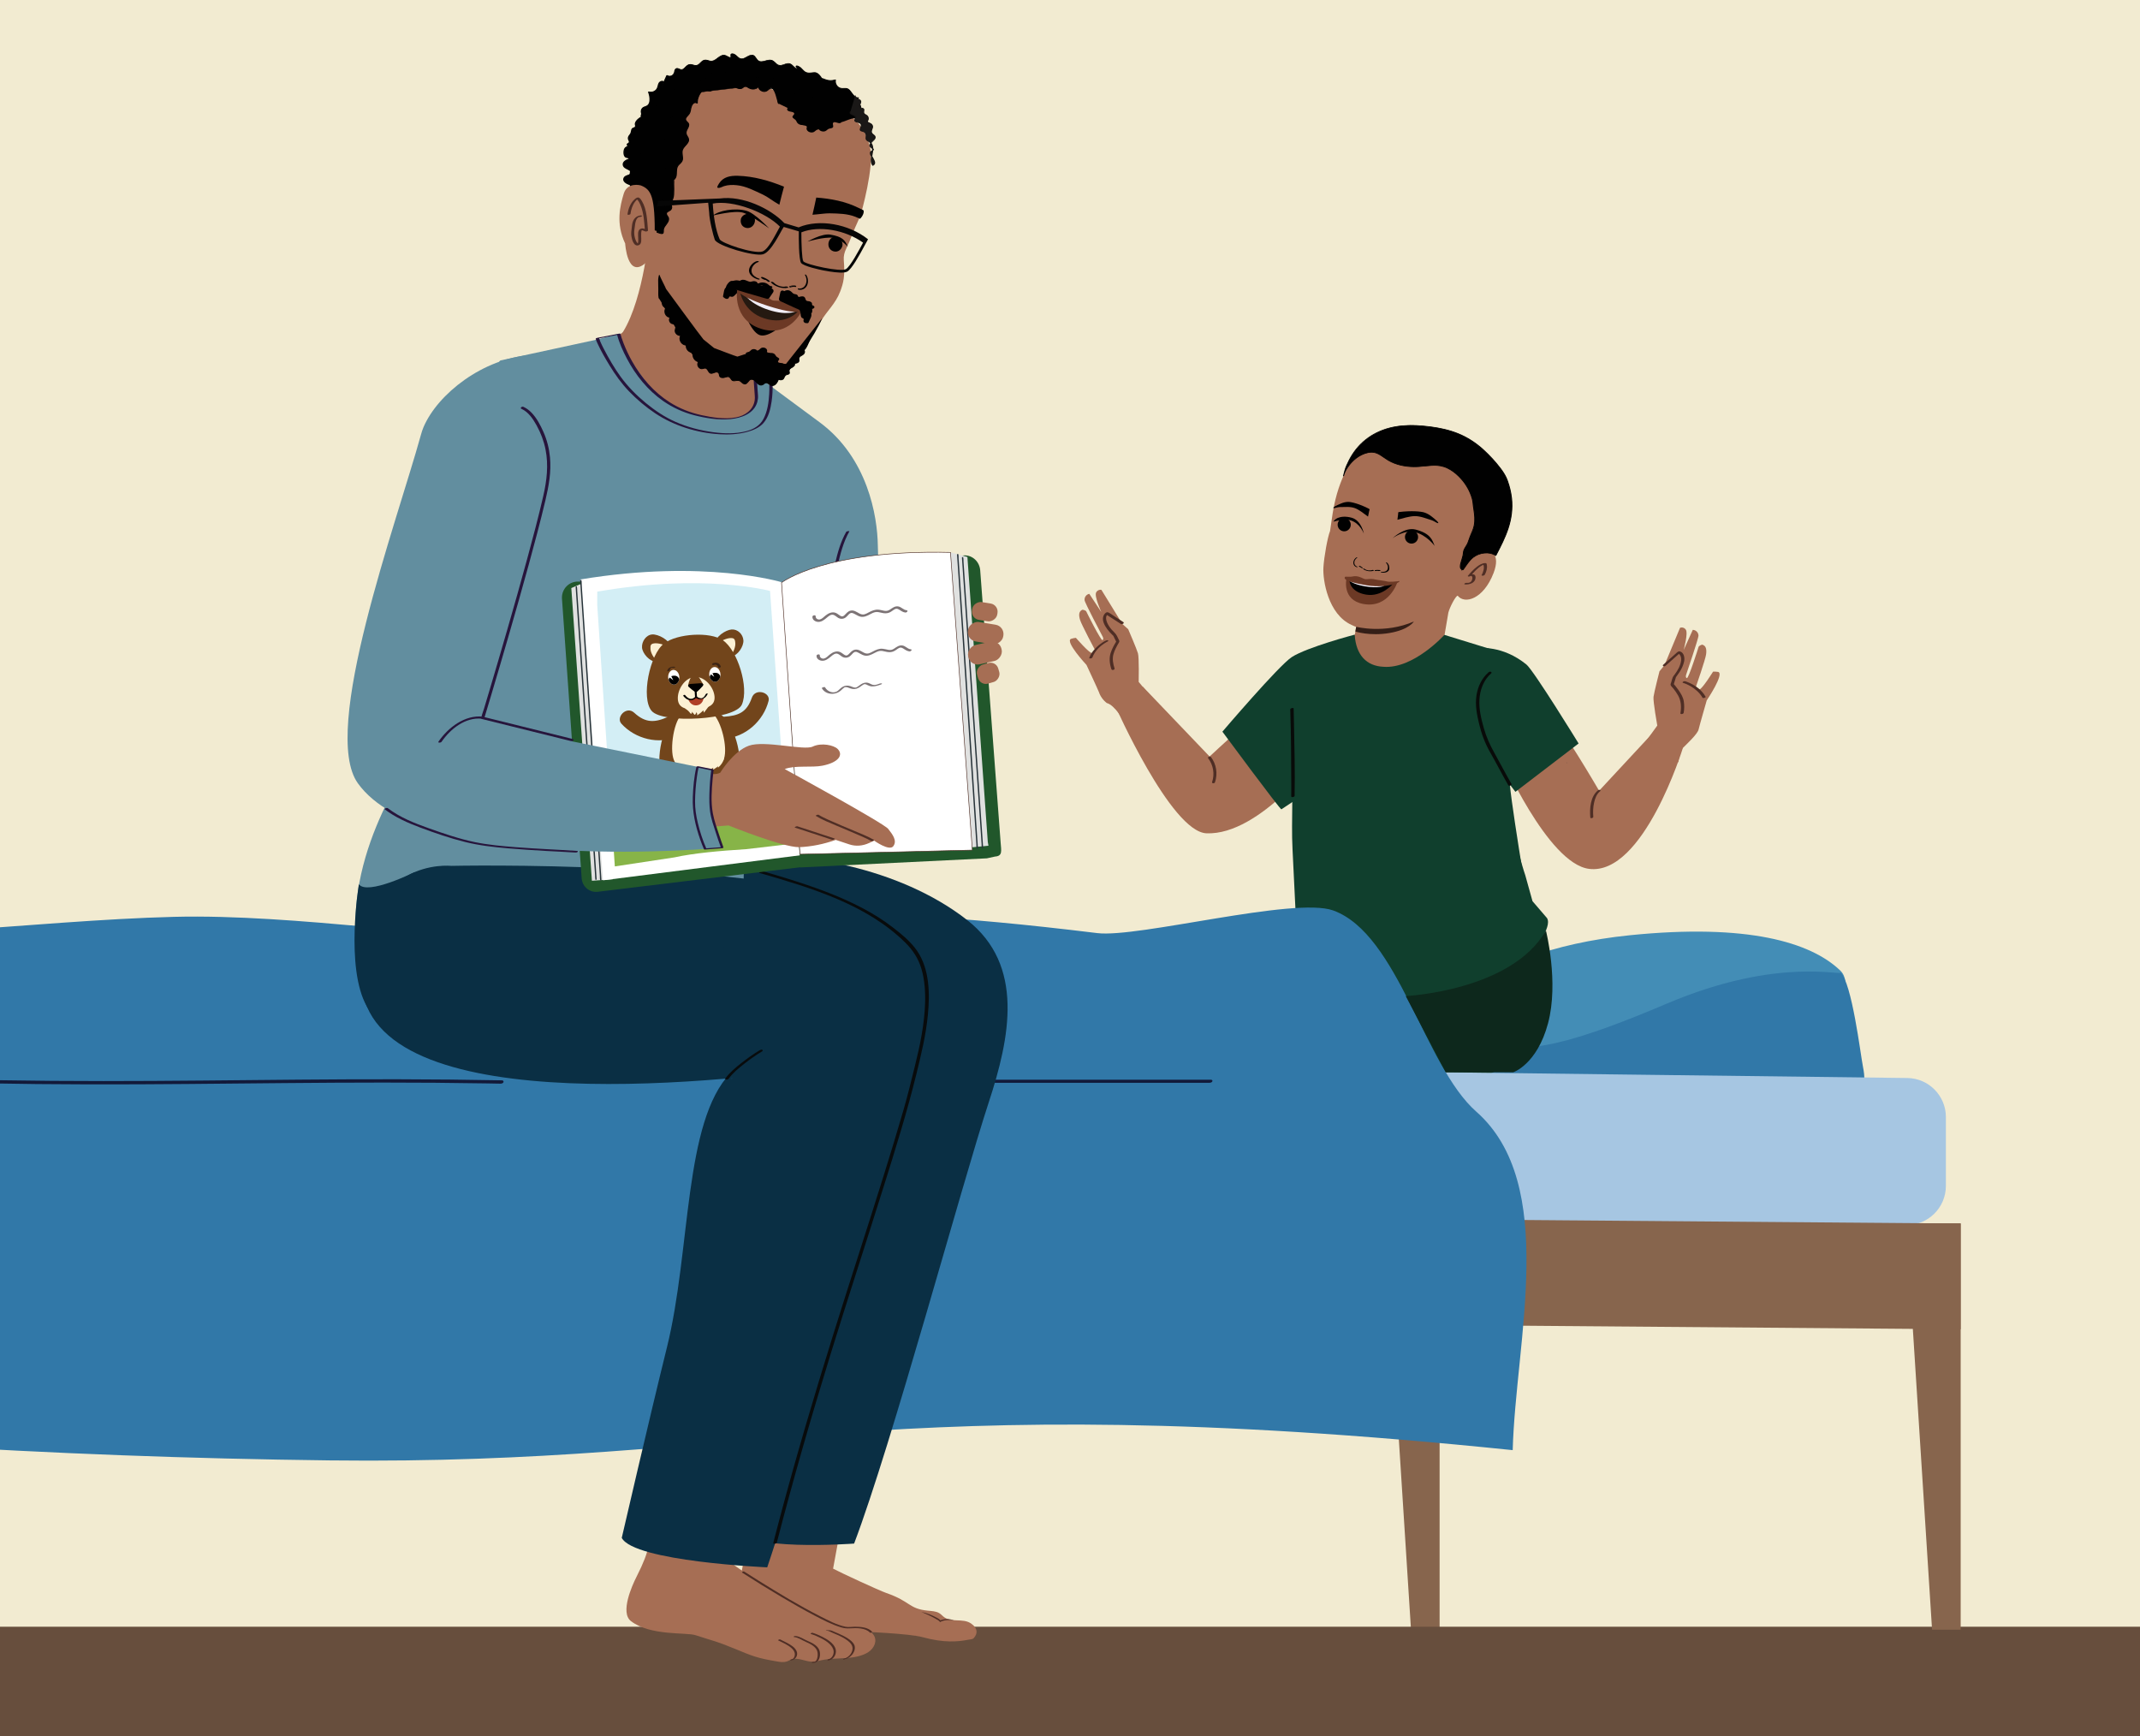 <?xml version="1.0" encoding="UTF-8"?>
<svg xmlns="http://www.w3.org/2000/svg" xmlns:xlink="http://www.w3.org/1999/xlink" viewBox="0 0 1303.15 1057.31">
  <rect x="0" y="0" width="1303.15" height="1057.31" fill="#808080" stroke="none"/>
  <defs>
    <style>
      .cls-1 {
        fill: none;
      }

      .cls-2 {
        fill: #438db6;
      }

      .cls-3 {
        fill: #7d7476;
      }

      .cls-4 {
        fill: #121939;
      }

      .cls-5 {
        fill: #825739;
      }

      .cls-6 {
        fill: #273339;
      }

      .cls-7 {
        fill: #010101;
      }

      .cls-8 {
        fill: #080b0c;
      }

      .cls-9 {
        fill: #27153c;
      }

      .cls-10 {
        fill: #f1eef7;
      }

      .cls-11 {
        fill: #171413;
      }

      .cls-12 {
        fill: #745245;
      }

      .cls-13 {
        fill: #fcf1d4;
      }

      .cls-14 {
        isolation: isolate;
      }

      .cls-15 {
        fill: #a6c6e2;
      }

      .cls-16 {
        fill: #060606;
      }

      .cls-17 {
        fill: #0a2f44;
      }

      .cls-18, .cls-19 {
        fill: #87b448;
      }

      .cls-20 {
        fill: #103f2d;
      }

      .cls-21 {
        fill: #3c2415;
      }

      .cls-22 {
        fill: #020202;
      }

      .cls-19 {
        mix-blend-mode: multiply;
        opacity: .5;
      }

      .cls-23 {
        fill: #874d3e;
      }

      .cls-24, .cls-25 {
        fill: #fff;
      }

      .cls-26 {
        fill: #251911;
      }

      .cls-27 {
        fill: #513835;
      }

      .cls-28 {
        fill: #674e3d;
      }

      .cls-29 {
        fill: #e0e1e0;
      }

      .cls-30 {
        fill: #341e17;
      }

      .cls-31 {
        fill: #1a1817;
      }

      .cls-32 {
        fill: #0d281c;
      }

      .cls-25 {
        stroke: #4f2e25;
        stroke-miterlimit: 10;
        stroke-width: .34px;
      }

      .cls-33 {
        fill: #f2ebd1;
      }

      .cls-34 {
        fill: #628e9f;
      }

      .cls-35 {
        fill: #080b09;
      }

      .cls-36 {
        fill: #3178a8;
      }

      .cls-37 {
        fill: #21572b;
      }

      .cls-38 {
        fill: #6c3925;
      }

      .cls-39 {
        fill: #72451b;
      }

      .cls-40 {
        fill: #d3eef5;
      }

      .cls-41 {
        fill: #a66e54;
      }

      .cls-42 {
        fill: #87654d;
      }

      .cls-43 {
        clip-path: url(#clippath);
      }

      .cls-44 {
        fill: #4f2e25;
      }

      .cls-45 {
        fill: #4163ae;
      }

      .cls-46 {
        fill: #af3f27;
      }
    </style>
    <clipPath id="clippath">
      <path class="cls-1" d="M468.91,359.83s-40.5-10.91-105.78.44l11.27,167.32,36.31-5.5c11.3-2.51,27.48-4.01,43.68-5l25.41-2.98-10.89-154.28Z"/>
    </clipPath>
  </defs>
  <g class="cls-14">
    <g id="Layer_1" data-name="Layer 1">
      <polyline class="cls-33" points="1321.12 1057.08 1321.12 -16.49 -15.52 -16.49 -15.52 1057.08"/>
      <path class="cls-34" d="M452.77,222.86s33.12,24.53,46.29,34.24c29.37,21.65,35.25,57.25,35.49,75.14.34,25.15,9.33,100.03,9.33,100.03l-42.64,1.33-32.48-63.98-16-150.62v3.85Z"/>
    </g>
    <g id="Layer_8" data-name="Layer 8">
      <path class="cls-41" d="M825.79,386c1.66.17,2.49.22,4.15.32,6.85.4,13.9.74,20.75.45,10.57-.46,19.73-5.27,29.06-9.68-1.13,6.41-1.76,14.39-.04,19.23l-.5,1.85c-17.9,20.14-28.39,31.76-73.94,10.14l19.57-21.81.95-.48Z"/>
      <path class="cls-41" d="M809.93,323.39c.42-2.96.92-6.4,1.55-10.55.18-1.2.39-2.35.61-3.49.17-.57.28-1.16.35-1.75,4.14-20.01,12.6-29.39,12.6-29.39,10.79-11.87,27.05-17.08,42.71-13.7,18.5,3.59,33.29,17.77,40.06,30.64,3.37,6.37,4.27,13.77,2.52,20.76-1.48,5.98-6.12,10.94-8.89,17.24,6.54.82,12.49,4.25,8.06,15.79-6.11,15.92-17.62,19.2-21.84,13.8-1.19,0-4.81,6.9-5.68,10.3-.07.26-3.13,18.39-3.19,18.67-9.58,4.44-27.12,2.97-37.89,3.63-6.75.41-7.15-.64-13.89-1.03-1.63-.1-.74-5.24-2.38-5.4l1.21-7.22c-.46-.11-.88-.16-2.86-1.18-14.27-6.45-17.55-27.32-17.09-34.97.39-6.49,2.54-18.44,4.03-22.14Z"/>
      <path class="cls-30" d="M825.85,381.68s17.43,4.48,35.15-3.25c0,0-2.84,4.98-14.86,7.03-12.01,2.04-20.79-.91-20.79-.91l.5-2.87Z"/>
      <ellipse class="cls-7" cx="818.54" cy="319.57" rx="4" ry="4.02" transform="translate(-19.78 56.22) rotate(-3.89)"/>
      <path class="cls-7" d="M814.45,315.46c2.09-.87,4.82-1.21,8.58-.22,6.03,1.59,7.49,9.74,7.49,9.74,0,0-2.25-6.42-8.16-8.13-2.85-.83-7.92.06-10.33.81.16-.57,1.16-1.6,2.42-2.19Z"/>
      <path class="cls-44" d="M904.17,349.93c.98-1.79,1.6-3.88,1.24-5.93-.05-.25-.09-.62-.23-.84-.15-.24-.45-.25-.71-.26-1.87-.05-3.7,1.14-5.12,2.23-2.05,1.57-3.81,3.51-5.47,5.47-.22.26.06.43.29.48.4.08.84-.07,1.19-.25-.16.08-.21.09-.02.02.06-.02.11-.04.16-.06.26-.1-.21.06.08-.03.18-.05.25-.13.52,0,.57.27.54,1.25.45,1.78-.12.66-.41,1.3-.92,1.76-.65.59-1.52.68-2.36.62-.46-.03-1.01.05-1.37.37-.26.23-.27.57.16.6,2.57.18,6-.72,6.44-3.71.15-1.01-.05-2.16-1.21-2.4-1.04-.22-2.19.14-3.12.6l1.48.23c1.93-2.3,4.11-4.8,6.76-6.25.08-.04.16-.09.25-.13.24-.12-.03,0,.11-.05.15-.07.31-.13.46-.19.17-.07-.26.06,0,0,.05-.01.09-.03.14-.04.34-.1-.17.02.09-.02.04,0,.09,0,.13-.02.14-.03-.29.02-.1,0,.05,0,.1,0,.15,0-.39-.02.17.07-.23-.04l-.19-.18c.91,2.06,0,4.7-1,6.53-.2.37.67.36.82.34.42-.06.9-.23,1.11-.62h0Z"/>
      <ellipse class="cls-7" cx="859.53" cy="327.05" rx="4" ry="4.02" transform="translate(-20.19 59.02) rotate(-3.89)"/>
      <path class="cls-7" d="M848,327.75s7.32-6.99,13.96-5.3c9.34,2.39,10.32,6.6,11.64,9.96,0,0-4.84-6.72-12.11-8.39-6.59-1.51-13.48,3.72-13.48,3.72Z"/>
      <path class="cls-38" d="M832.39,354.13c5.68.96,18.6.29,18.6.29,0,0-5.13,16.27-20.85,13.35-13.14-2.44-10.23-15.29-10.23-15.29,0,0,6.8.69,12.49,1.66Z"/>
      <path class="cls-7" d="M832.34,354.12c2.7.46,16.03,1.26,16.03,1.26,0,0-6.77,8.36-16.55,6.7-10.6-1.8-10.14-9.34-10.14-9.34l10.65,1.38Z"/>
      <path class="cls-10" d="M832.01,355.35c2.7.46,11,1.41,11,1.41,0,0-3.61,1.68-11.72.3-8.11-1.38-10.05-3.91-10.05-3.91l10.76,2.19Z"/>
      <path class="cls-38" d="M818.97,351.4c.05-.29.66-.32,2.02-.2,2.27.19,3.13-.48,4.77-.33,2.8.26,4.38,1.61,5.58,1.82,1.2.2,3.14-.55,5.87.12,1.6.39,5.45.74,7.65,1.3,1.32.34,5.83-.06,6.12-.13,4.67-1.17-3.97,4.94-19.09,2.38-15.12-2.56-13-4.56-12.93-4.95Z"/>
      <path d="M851.42,312.04c0-.14.49-.1.49-.24,7.7-.93,13.41-.38,15.45.28,1.55.5,3.01,1.33,4.36,2.38,0,0,3.74,2.84,4.12,3.83.38.99-2.39-.77-2.39-.77-.61-.27-1.01-.57-1.64-.75-3.47-1.03-6.73-2.53-10.35-2.48-3.1.02-7.44,1.38-10.5,2.21.09-1.54.5-2.92.47-4.45Z"/>
      <path d="M834.03,310.22c.04-.14-.37-.24-.33-.38-6.07-3.12-10.94-4.26-12.82-4.22-1.43.02-2.89.39-4.32,1,0,0-3.95,1.61-4.57,2.44-.62.84,2.21-.04,2.21-.04.58-.08,1-.25,1.58-.24,3.18.03,6.32-.45,9.29.65,2.55.92,5.71,3.47,7.99,5.15.4-1.49.48-2.92.97-4.37Z"/>
      <g>
        <path class="cls-7" d="M890.95,346.92c.05-.09.38-.44.43-.54,1.31-2.18,4.15-6.11,6.38-7.45,1.02-.62,2.22-1.28,3.42-1.58,1.2-.3,2.5-.66,3.76-.6,1.8-.12,3.5.22,5.12,1.02.27.18.53.36.8.53,7.02-13.48,14.02-26.95,6.77-46.36-2.1-5.59-9.01-12.61-11.11-14.84-12.75-13.38-25.76-16.55-42.22-17.9-19.09-1.57-36.16,5.5-43.92,23.65-1.87,4.38-1.09,3.02-2.27,6.96,0,0,2.67-9.73,12.69-13.48,10.02-3.75,10.2,4.49,22.96,7.1,14.77,2.97,21.11-4.19,31.88,4.17,9.82,7.66,11.3,17.72,11.3,17.72.47,6.76,2.65,11.61-.51,18.68-.76,1.68-1.44,3.4-2.08,5.13-.69,3.24-3.23,4.67-3.24,8.02,0,1.64-2.68,7.82-1.47,9.03,1.3,1.3-.36.99,1.32.73Z"/>
        <path d="M891.19,347.01c1.94-2.55,3.49-5.46,6.08-7.46,3.62-2.8,9.45-3.7,13.37-1.07.15.1.41.03.5-.13,2.8-5.37,5.61-10.78,7.5-16.55,1.94-5.91,2.77-12.11,2.1-18.32-.4-3.73-1.31-7.38-2.57-10.91-.96-2.67-2.46-5.05-4.16-7.31-3.15-4.18-6.83-8.16-10.71-11.68-4.48-4.06-9.59-7.39-15.2-9.68-5.41-2.21-11.17-3.44-16.95-4.2-11.19-1.46-22.72-1.45-33.04,3.7-4.76,2.37-8.98,5.74-12.32,9.88-1.76,2.18-3.27,4.56-4.53,7.06-1.04,2.06-2.08,4.24-2.64,6.48-.25,1.01-.5,2.02-.8,3.02l.58-.04c.67-2.42,2.07-4.75,3.6-6.71,3.06-3.9,8.09-7.44,13.23-7.5,3.9-.05,6.85,3,10,4.85,4.72,2.78,10.17,3.9,15.6,3.98,4.81.07,9.59-1.09,14.39-.78,5.75.38,10.61,3.84,14.35,8.03,3.02,3.37,5.36,7.43,6.61,11.79.23.79.42,1.57.49,2.39.29,3.11.95,6.18,1.1,9.3.08,1.69-.02,3.39-.37,5.05-.48,2.23-1.5,4.24-2.35,6.34-.65,1.6-1.06,3.36-1.87,4.88-.66,1.23-1.54,2.34-2.01,3.66-.36,1.02-.29,2.06-.52,3.09-.25,1.11-.61,2.19-.92,3.28-.4,1.42-1.71,4.97.56,5.51l.02.32c.14-.11.54-.13.68-.16.36-.07.25-.46-.11-.39-.31.06-.69.09-.95.29-.11.08-.15.28.02.32h0c.14.03.31.01.41-.11.35-.46-.39-.94-.57-1.27-.45-.84-.11-2.04.08-2.92.44-1.96,1.32-3.9,1.5-5.91.14-1.51.56-2.7,1.34-3.99.72-1.19,1.38-2.32,1.8-3.66,1.12-3.56,3.13-6.81,3.67-10.54.44-3.08-.02-6.15-.46-9.2-.25-1.74-.29-3.53-.67-5.25-.85-3.77-2.65-7.39-4.9-10.51-3.3-4.57-8.08-8.92-13.68-10.3-4.56-1.12-9.26-.09-13.86.21-6.2.4-12.7-.33-18.21-3.36-3.21-1.77-6.14-4.85-9.93-5.31-5.2-.63-10.75,2.9-14.07,6.62-2.01,2.25-3.79,5.06-4.6,7.99-.08.27.51.2.58-.04.54-1.81.9-3.64,1.62-5.39,1.11-2.73,2.39-5.37,3.99-7.84,3.02-4.65,7.06-8.59,11.82-11.44,9.76-5.84,21.13-6.52,32.18-5.35,5.65.6,11.29,1.55,16.69,3.37,5.55,1.87,10.72,4.7,15.31,8.34,4.1,3.25,7.76,7.13,11.15,11.11,1.83,2.16,3.6,4.42,4.99,6.89,1.67,2.96,2.62,6.41,3.33,9.72,1.48,6.94,1.13,14.04-.85,20.84-1.86,6.4-4.96,12.35-8.03,18.24l.5-.13c-3.89-2.61-9.22-1.86-13.1.42-3.27,1.92-5.05,5.36-7.27,8.28-.22.29.32.38.48.17Z"/>
      </g>
      <g>
        <path class="cls-22" d="M830.96,346.42c1.18.97,3.24,1.22,4.74.66.33-.12,1.28.26.82.43-1.98.73-4.9.24-6.43-1.01-.15-.12-.09-.25.13-.28.24-.03.58.06.74.19"/>
        <path class="cls-22" d="M837.17,347.25c.98-.24,2.02-.26,3.03-.13.15.02.33.11.41.23.07.09.07.2-.06.24-.51.17-1.12.16-1.66.04-.17-.04-.38-.13-.45-.29-.06-.15.12-.21.25-.18.44.1.91.1,1.34-.04.12.16.24.31.36.47-.9-.11-1.84-.09-2.71.13-.17.04-.39-.05-.52-.17-.09-.08-.18-.26,0-.3"/>
        <path class="cls-22" d="M841.1,348.18c1.17.21,2.65-.02,3.4-.78,1.13-1.15.78-3.55-.51-4.7-.14-.12-.03-.23.14-.23.22,0,.45.13.6.26,1.12,1,1.57,3.02,1.13,4.23-.41,1.13-1.69,1.71-3.16,1.77-.44.01-.89,0-1.33-.09-.18-.03-.48-.15-.54-.31-.06-.16.11-.19.28-.16"/>
        <path class="cls-22" d="M828.95,345.39c.09-.12,0-.23-.1-.25-.32-.06-.62-.21-.84-.48-.13.11-.26.21-.39.32.62.2,1.21.53,1.69,1.03.1.1.27.08.39.02.09-.05.2-.18.1-.28"/>
        <path class="cls-22" d="M829.8,345.74c-.54-.55-1.21-.92-1.9-1.14-.1-.03-.25,0-.34.08-.07.06-.11.16-.04.24"/>
        <path class="cls-22" d="M826.5,345.05c-.75-.18-1.54-.88-1.73-1.83-.29-1.44.55-2.91,1.67-3.57.12-.07.09-.2,0-.26-.13-.07-.3-.03-.43.05-.97.57-1.75,1.66-1.88,2.94-.12,1.19.44,2.15,1.28,2.67.25.16.52.28.8.35.11.03.33.02.42-.11.09-.13,0-.21-.11-.24"/>
      </g>
      <path class="cls-41" d="M395.54,139.86s-3.18,41.1-16.11,62.16c-2.07,3.38-22.86,8.47-22.86,8.47l3.9,7.07c3.37,6.11,11.16,12.29,16.86,16.3,28.41,19.96,82.59,44.65,101.29,28.65l-15.62-26.17s-4.25-5.87-4.21-10.54c.04-4.68,13.14-38.33,13.14-38.33"/>
      <path class="cls-5" d="M389.37,158.47c-.02.08-.02.16-.04.24,0-.11,0-.2.04-.24Z"/>
      <path class="cls-41" d="M434.08,219.47l27.08,5.47,14.15.19c1.36.35,10.6-11.98,11.95-13.5,4.19-4.72,9.66-10.91,12.85-16.37,3.42-5.85,8.72-10.35,11.51-17.71,2.04-5.39,3-9.28,2.21-19.06-.2-2.49.33-4.79,1.49-7.12,2.47-4.92,4.37-10.9,7.52-17.53.25-.52,1.53-3.02,1.46-3.67,0,0,8.27-28.8,5.53-40.48-2.74-11.68-9.43-18.35-16.62-22.17-7.18-3.83-30.11-7.92-30.11-7.92l-30.14-12.03-29.71,6.7-21.28,28.97-7.12,37.88-4.1,34.39"/>
      <path class="cls-7" d="M404.4,120.49c-.55,2.93-.4,18.22-.76,21.12l-14.89-3.89c-2.12-11-4.73-23.97-5.8-27.04-1.68-4.8,10.94-23.54,12.6-31.16l.36-1.64c1.58-7.31,11.31-17.19,26.03-26.42,25.33-15.88,24.38-16.36,55.21-6.59,2.12.67,4.22,1.42,6.23,2.23,19.02,7.65,35.55,11.31,44.16,30.84,6.21,14.08,2.94-2.52.18,5.58,3.39-16.48,3.27-2.25,2.04-4.58-7.2-13.63-14.97-2.8-19.65-4.68-4.08-1.64-7.52-1.27-8.21-1.17-5.05-.08-9.52-1.8-14.4-3.76-3.64-1.46-12.65-5.91-13.42-6.28-2.12-2.38,2.45-11.69-2.06-13.51-10.49-4.22-26.49-3-32.33-1.82-6.9,1.39-23.24,4.09-25.17,21.22"/>
      <path class="cls-7" d="M473.26,220.89c-.18-.07-.34-.18-.46-.31-2.39-2.58-2.35-3.7-3.67-4.38-.31-.15-.44-.31-1.41-.7-3.89-1.54-6.23-2.56-18.69,1.65-.25.09-13.94-5.15-14.21-5.24l-6.45-5.22c-1.04-1.05-22.76-30.72-22.76-30.72-.23-.87-3.83-7.54-3.85-8.33-.07-.06-.15-.13-.23-.19-.03-.02-.09-.07-.16-.11-.02.04-.06.1-.07.14-.13.3-.2.63-.26.95-.27,1.39-.32,2.81-.23,4.23.14,2.18,0,4.34.06,6.51.02.77.08,1.53.16,2.29,2.64,2.7,16.39,32.48,26.32,40.83.69.37,2.84,1.58,8.87,3.6,11.34,3.79,22.51,6.5,34.71,5.96,3.18-.14,6.09-1.68,7.96-4.14,5.32-7.04,17.1-22.71,21.81-34-4.81,6.04-15.02,19.01-22.02,27.83-.21.27-4.67-.56-5.06-.54"/>
      <path class="cls-41" d="M393.17,160.1c-11.24,9.94-12.47-11.8-12.47-11.8-5.84-12.26-3.08-23.03-.89-30.32,2.19-7.29,10.26-5.11,10.26-5.11,6.69,2.51,8.82,6.99,8.65,31.67"/>
      <path class="cls-7" d="M507.37,66.62c-11.19-2.87-38.82-17.66-53.83-22.25-6.22-1.9-30.88,8.72-34.45,11.63-8.18,6.66,1.79,28.8-15.17,52.21-5.6,7.73-7.02-8.48-12.86-3.93-5.84,4.55-8.1,6.41-8.1,6.41,2.6-25.65,2.49-24.76,13.82-48,11.3-23.18,40.56-27.53,53.98-26.51,13.42,1.02,53.93,15,63.9,22.89"/>
      <path class="cls-7" d="M458.46,131.1c-1.48-1.33-3.68-1.09-5.06-.39-.32.16-1.21.64-1.83,1.68-.8,1.33-.65,3.1,0,4.33.86,1.64,2.81,2.39,4.53,2.07,2.34-.43,3.68-2.77,3.64-4.73,0-.36-.09-1.89-1.28-2.96"/>
      <path class="cls-7" d="M507.68,144.33c1.94-.44,3.74.85,4.6,2.13.2.3.74,1.15.77,2.36.05,1.55-.95,3.03-2.11,3.78-1.55,1.01-3.62.71-4.97-.41-1.83-1.52-1.86-4.21-.86-5.91.18-.31,1-1.6,2.57-1.96"/>
      <path class="cls-7" d="M491.76,147.09s8.68-5.08,13.84-4.23c7.53,1.25,8.98,3.4,10.7,7.45,0,0-3.89-4.78-9.22-5.51-5.09-.7-15.32,2.3-15.32,2.3Z"/>
      <path class="cls-7" d="M468.35,139.06s-8.6-9.2-13.63-10.65c-7.33-2.12-17.26-.07-20.56,2.85,0,0,13.27-3.37,18.39-1.74,4.9,1.56,15.8,9.55,15.8,9.55Z"/>
      <path class="cls-7" d="M477.42,113.67c-.46,1.75-.93,3.51-1.4,5.27-.36,1.34-1.08,4.42-1.44,5.75-3.92-2.24-7.28-4.93-9.89-6.13-5.16-2.38-10.34-5.2-16.04-5.78-2.73-.28-5.21-.21-7.75.57-.8.25-3.15,1.61-4.06.86-.37-.31.89-2.28,1.02-2.49,2.56-3.98,6.73-4.82,11.52-4.67,9.77.3,18.97,2.97,28.02,6.61"/>
      <path class="cls-7" d="M525.7,127.99s-2.89-1.41-2.92-1.42c-8.1-3.98-16.76-5.6-25.72-6.27-.38,1.77-.76,3.55-1.14,5.33-.29,1.36-.89,3.78-1.17,5.14,4.17-.3,7.85-.92,10.49-.87,5.24.11,10.76.17,15.67,2.12.39.15,2.47,1.03,2.84,1.2,2.14-2.1,2.58-4.69,1.95-5.23Z"/>
      <path class="cls-7" d="M455.07,194.58l18.88,5.27s-6.79,5.73-11.32,4.21c-2.83-.95-5.6-5.28-7.56-9.48Z"/>
      <g>
        <path class="cls-22" d="M478.53,174.44c-2.46.59-5.68-.54-7.5-2.48-.4-.43-2.09-.56-1.52.05,2.4,2.57,7.08,3.98,10.25,3.21.32-.08.32-.31,0-.51-.33-.22-.91-.34-1.24-.26"/>
        <path class="cls-22" d="M468.73,171.13c-1.27-1.08-2.8-1.88-4.39-2.43-.23-.08-.56-.07-.78.05-.17.09-.24.25-.09.4.63.64,1.54,1.07,2.42,1.28.28.07.66.09.88-.11.2-.19-.03-.4-.24-.45-.73-.18-1.43-.52-1.95-1.04-.29.15-.58.3-.87.44,1.42.49,2.78,1.22,3.92,2.19.22.19.62.21.89.13.2-.06.45-.26.22-.45"/>
        <path class="cls-22" d="M462.24,169.65c-1.89-.55-3.9-1.97-4.45-3.68-.83-2.58,1.37-5.65,4.11-6.44.3-.09.21-.32-.03-.45-.32-.16-.76-.14-1.07-.05-2.39.69-4.46,3.14-4.69,5.29-.21,2.01,1.25,3.84,3.37,4.99.63.34,1.32.64,2.03.85.29.08.83.13,1.03-.06.2-.2-.03-.37-.3-.44"/>
        <path class="cls-22" d="M482.26,174.37c-.04-.25.18-.35.33-.3.51.15,1.07.14,1.6-.11.11.25.22.51.34.76-1.06-.15-2.18-.08-3.26.31-.22.08-.46-.07-.58-.26-.09-.14-.16-.42.05-.49"/>
        <path class="cls-22" d="M480.75,174.27c1.21-.43,2.46-.5,3.64-.33.17.03.37.17.45.37.06.15.04.32-.11.39"/>
        <path class="cls-22" d="M486.14,175.66c1.25.27,2.92-.19,3.91-1.5,1.49-1.97,1.33-4.81.15-6.63-.13-.2.01-.37.2-.39.24-.02.47.18.6.39,1.02,1.58,1.37,3.81.63,5.83-.7,1.89-2.23,2.93-3.85,3.1-.48.05-.98.04-1.45-.06-.19-.04-.5-.22-.53-.47-.03-.26.17-.31.34-.28"/>
      </g>
      <path class="cls-7" d="M512.21,72.73c-.65-.88-1.86-1.42-3.01-1.91l-1.18-.72c-3.77-.95-7.58-1.8-11.4-2.53-.96-.18-1.96-.36-2.87-.21-.1.02-.19.04-.29.07-2.78-.78-5.56-1.52-8.37-2.2l-1.37.03c-1.23-.12-2.55-.23-3.52.15-.96.39-1.25,1.5-.23,2.11,1.06.64,2.91.44,3.54,1.28.7.93-1.22,1.59-.91,2.56.2.61,1.17,1.03,1.73,1.57.68.64.76,1.45,1.38,2.11.63.68,1.82,1.14,2.88,1.11,1.04.34,2.57.25,2.73,1.06.04.22-.06.42-.12.62-.24.8.23,1.76,1.14,2.33.91.56,2.19.69,3.09.3.87-.38,1.35-1.16,2.26-1.49.29-.1.61-.16.94-.22.21.31.49.59.85.82.91.56,2.19.69,3.09.3.87-.38,1.35-1.16,2.26-1.49.77-.27,1.83-.22,2.31-.75.76-.85-.6-2.48.48-3.09.98-.55,2.5.58,3.75.45,1.2-.12,1.5-1.41.85-2.29Z"/>
      <path class="cls-7" d="M450.5,219.24c.58.67,1.6,1.03,2.55,1.35l1,.5c3.11.53,6.23.96,9.36,1.3.79.09,1.61.16,2.33-.02.08-.02.15-.04.23-.07,2.29.45,4.59.87,6.9,1.23l1.1-.12c1,.02,2.08.02,2.83-.35.75-.38.91-1.29.05-1.72-.9-.45-2.37-.17-2.94-.8-.62-.7.88-1.36.57-2.13-.2-.48-1.01-.76-1.5-1.15-.59-.48-.71-1.12-1.25-1.61-.55-.51-1.55-.8-2.39-.71-.86-.21-2.09-.04-2.27-.68-.05-.17.02-.34.06-.51.14-.66-.3-1.41-1.07-1.8-.77-.4-1.81-.41-2.51-.04-.68.36-1.01,1.03-1.73,1.35-.22.1-.49.17-.74.23-.19-.24-.44-.45-.74-.6-.77-.4-1.81-.41-2.51-.04-.68.36-1.01,1.03-1.73,1.35-.6.27-1.46.29-1.81.75-.56.73.64,1.97-.19,2.52-.75.51-2.05-.3-3.05-.12-.96.18-1.12,1.23-.54,1.9Z"/>
      <g>
        <path class="cls-7" d="M384.06,112.57c-1.14-.32-2.33-.66-3.19-1.47-.86-.81-1.26-2.25-.55-3.19,1.12-1.5,4.24-1.1,4.46-2.96-1.1-2.12-4.83-2.22-5.2-4.58-.3-1.91,1.94-3.11,3.78-3.7-.89-1.34-.78-.28-2.21-1.01-1.43-.73-1.46-4.59-.3-5.71,1.3-1.26,1.57.05,1.38-1.75-1.13-.65,1.76-1.08,1.04-2.16s-.86-2.67.06-3.6c1.1-1.11,1.17-2.11,1.48-3.64.27-1.31,2.87-.97,2.33-2.19-.99-2.22,1.49-4.35,3.61-5.53-.88-.93.43-.86.01-2.07-.42-1.21-.2-2.74.84-3.48.64-.45,1.46-.55,2.16-.89,2.9-1.4,2.29-5.66,1.23-8.7,2.14.7,4.72-.53,5.54-2.63.38-.99.42-2.12,1.01-3.01.59-.88,2.14-1.23,2.62-.28"/>
        <path class="cls-7" d="M384.27,112.33c-1.42-.4-3.15-.88-3.76-2.4-.62-1.55.46-2.43,1.78-2.89.84-.3,3.08-.84,2.85-2.18s-2.81-2.16-3.8-2.78-1.79-1.62-1.28-2.83c.54-1.28,2.13-1.91,3.35-2.32.15-.05.41-.21.27-.41-.28-.39-.51-.71-.98-.83-.71-.17-1.32,0-1.8-.74-.78-1.18-.77-3.6.11-4.73.58-.74,1.55-.43,1.63-1.44.05-.64-.32-.82.11-1.27.28-.29.73-.41.9-.81.23-.54-.13-.82-.34-1.32-.52-1.21-.19-2.1.56-3.09.36-.48.65-.95.85-1.52.31-.91.17-2.08,1.08-2.61.65-.38,1.83-.43,1.75-1.43-.04-.53-.33-.85-.26-1.43.07-.63.4-1.21.78-1.71.75-.96,1.78-1.67,2.82-2.27.12-.07.3-.22.18-.37-.47-.57.15-1.01.12-1.64-.03-.76-.38-1.41-.2-2.21.44-1.98,2.9-1.76,4.11-3.1,1.93-2.14,1.07-5.71.25-8.13l-.58.34c1.64.46,3.39.11,4.72-.98.67-.55,1.16-1.24,1.45-2.05.17-.46.25-.95.38-1.42.25-.91,1.47-3.04,2.49-1.55.18.27.89-.01.68-.32-.87-1.28-2.75-.54-3.41.57s-.59,2.57-1.37,3.68c-1.01,1.43-2.83,2.05-4.5,1.58-.18-.05-.68.06-.58.34.55,1.61.98,3.34.85,5.05-.06.91-.29,1.85-.89,2.56-.7.84-1.72.95-2.65,1.39-1.23.57-1.84,1.74-1.75,3.09.02.34.15.65.19.98.07.58-.06.6-.21,1.07s-.12.65.22,1.06l.18-.37c-1.26.73-2.52,1.59-3.35,2.81-.33.49-.61,1.06-.67,1.65-.08.74.57,1.6-.15,2.02-.77.45-1.6.47-1.95,1.42-.24.64-.24,1.36-.47,2.01-.28.81-.88,1.3-1.3,2.01-.27.46-.38.97-.37,1.5.02.74.51,1.27.62,1.92.16.96-1.23.89-1.34,1.73-.04.33.39.48.31.89-.07.38-.36.29-.76.54-.86.53-1.24,1.38-1.41,2.34-.19,1.11-.15,2.58.5,3.55.31.47.76.75,1.3.88.71.18,1,0,1.48.69l.27-.41c-1.71.58-4.45,1.78-4.08,4.04s3.23,2.54,4.61,3.85c1.44,1.37-.88,1.93-1.92,2.31-.77.28-1.58.64-2.02,1.38-1.57,2.64,2.07,4.28,3.96,4.81.31.09.87-.37.43-.49h0Z"/>
      </g>
      <g>
        <path class="cls-7" d="M402.11,54.87c.62-1.31,3.38-7.63,4-8.94,1.59,1.07,4.12.14,4.63-1.7.26-.92.22-2.15,1.1-2.53.9-.38,1.8.57,2.77.74,2.15.37,3.22-3.02,5.39-3.31,1.36-.18,2.62.94,3.98.82,2.06-.19,3.02-3,5.05-3.39,1.41-.27,2.77.74,4.2.68,3.1-.15,5.06-4.23,8.1-3.59,1.11.24,1.97,1.22,3.1,1.37,2.02.27-.47-2.46,1.56-2.3,1.86.15,2.87,2.38,4.64,2.98,2.88.98,5.95-3.51,8.44-1.77,1.07.75,1.41,2.23,2.45,3.02,2.43,1.84,6.11-1.43,8.85-.09,1.38.67,2.09,2.35,3.53,2.88,2.24.81,4.65-1.65,6.93-.95,1.81.55,2.72,2.9,4.59,3.21,1.31.22-1.55-1.93-.23-1.83,2.26.17,3.35,2.95,5.41,3.89,1.73.79,3.73.13,5.63.09,1.9-.04,5.07,4.36,4.71,6.22"/>
        <path class="cls-7" d="M402.48,54.82c1.38-2.96,2.61-5.99,4-8.94l-.66.22c1.31.78,3.04.55,4.22-.38.71-.56,1.02-1.26,1.2-2.12.17-.81.15-1.85,1.52-1.63.44.07.87.45,1.31.58,1.42.4,2.53-.45,3.48-1.41,1.18-1.2,2.12-2.12,3.96-1.51.91.3,1.77.67,2.75.46,2.08-.44,2.86-2.97,4.93-3.22,1.36-.17,2.53.62,3.89.57.77-.03,1.51-.28,2.19-.63,1.93-1.01,3.89-3.74,6.29-2.8.85.33,2.99,2.09,3.93.87.26-.34.1-.76.06-1.14-.06-.47-.24-.85.5-.78.69.06,1.33.69,1.82,1.12,1.31,1.16,2.46,2.25,4.32,1.87.74-.15,1.42-.48,2.09-.82,1.05-.54,2.36-1.57,3.61-1.38,2.11.32,2.27,3.38,4.42,3.89,1.9.45,3.79-.6,5.64-.85,1.38-.18,2.39.26,3.35,1.23.79.79,1.48,1.71,2.62,1.99,2.24.56,4.17-1.5,6.35-1.11,2.05.37,2.82,3.06,4.92,3.29,1.3.14.83-.66.35-1.33-.36-.51-.56-.62.22-.31.59.24,1.08.66,1.53,1.09.82.77,1.51,1.69,2.47,2.3,1,.63,2.15.76,3.31.69,1.5-.09,3.04-.65,4.35.32,1.48,1.1,3.41,3.51,3.15,5.48-.03.27.71.13.74-.1.21-1.6-1.01-3.35-2-4.5-1.13-1.32-2.18-1.96-3.91-1.8-1.81.17-3.67.58-5.25-.57-.86-.62-1.51-1.48-2.28-2.2-.46-.43-2.73-2.11-3.35-1-.15.27.08.53.23.76.13.2.31.51.5.66l.11.18c.03.16.12.15.29-.03-.45-.12-.81-.27-1.2-.55-1.49-1.09-2.39-2.83-4.46-2.79-.91.02-1.77.34-2.62.64-1.76.63-3.15.86-4.58-.53-1.49-1.45-2.52-2.47-4.73-2.17s-4.92,1.94-6.68-.04c-1.18-1.32-1.68-3.22-3.81-3.01-1.91.18-3.34,1.72-5.16,2.18-2.53.64-3.51-2.22-5.62-2.88-.94-.29-2.11-.15-2.03,1.03.02.22.15.5.12.72-.12.72-.66.34-1.23.07-1.03-.49-1.84-1.15-3.04-1.08-1.65.09-2.97,1.23-4.22,2.17s-2.46,1.7-4.1,1.34c-1.1-.24-2.11-.75-3.27-.53-.9.17-1.63.72-2.27,1.35-1.33,1.29-2.18,2.4-4.3,1.69-2.08-.7-3.4-.51-4.96,1.07-1.06,1.07-1.86,2.17-3.53,1.44-.78-.34-1.51-.72-2.34-.31-.83.4-.94,1.27-1.11,2.09-.4,1.91-2.24,3.16-4.1,2.06-.18-.11-.58.03-.66.22-1.38,2.96-2.61,5.99-4,8.94-.09.2.63.12.74-.1h0Z"/>
      </g>
      <g>
        <path class="cls-7" d="M435.66,44.15c-11.69,1.83-16.94,4.66-24.51,13.76l66.34-7.9c-4.3-1.94-8.63-3.52-13.03-4.31-11.65-2.09-17.11-3.38-28.8-1.55Z"/>
        <path class="cls-7" d="M435.73,44.03c-4.78.76-9.61,1.8-13.9,4.14-4.39,2.39-7.87,6.01-11.05,9.81-.07.08.19.06.2.06,7.52-.89,15.03-1.79,22.55-2.68,11.87-1.41,23.74-2.83,35.61-4.24,2.73-.32,5.46-.65,8.18-.97.06,0,.63-.2.51-.25-3.63-1.63-7.37-3.06-11.26-3.95-3.72-.85-7.53-1.45-11.3-2.02-6.56-.99-12.99-.89-19.55.12-.28.04-.67.32-.15.24,6.67-1.03,13.17-1.03,19.84.03,3.44.54,6.92,1.1,10.32,1.86,3.94.88,7.72,2.33,11.4,3.97l.51-.25c-10.11,1.2-20.21,2.41-30.32,3.61-11.78,1.4-23.56,2.8-35.34,4.21-1.12.13-.38,0,.27-.75,2.02-2.36,4.18-4.62,6.65-6.51,4.87-3.73,10.71-5.21,16.67-6.15.28-.04.67-.32.15-.24Z"/>
      </g>
      <g>
        <path class="cls-7" d="M523.89,64.39c-.27-.2-.54-.4-.78-.62-1.28-1.11-1.93-3.55-.39-4.24-3.24.56-4.25-5.07-7.46-5.72-.92-.19-1.88.09-2.82.04-2.45-.12-4.42-2.82-3.78-5.19-2.6.77-5.51.46-7.9-.84l-23.27,2.19c9.11,4.1,18.04,9.79,26.95,12.95,4.29,1.52,8.63,3.21,12.13,6.12,2.55,2.12,6.03,3.75,8.63,5.98-.42-3.56-.84-7.12-1.32-10.68Z"/>
        <path class="cls-7" d="M524.18,64.19c-1.01-.76-3.28-3.37-1.3-4.46.29-.16.25-.49-.12-.44-2.72.34-4.04-3.83-5.98-5.13-1.59-1.07-3.24-.19-4.94-.68-2.05-.58-3.25-2.83-2.81-4.85.05-.23-.31-.23-.43-.2-1.19.33-2.4.47-3.63.36-1.39-.12-2.46-.61-3.73-1.08-.38-.14-.51-.13-.91-.1-1.6.14-3.2.3-4.8.45-4.77.45-9.54.9-14.31,1.35-1.23.12-2.46.23-3.68.35-.15.01-.64.31-.33.45,8.44,3.82,16.34,8.8,24.96,12.21,4.11,1.62,8.35,2.89,12.07,5.35,1.75,1.15,3.32,2.54,5.08,3.67,1.91,1.22,3.86,2.37,5.6,3.83.2.16.69-.03.66-.3-.42-3.56-.84-7.12-1.32-10.68-.04-.31-.78-.13-.74.2.48,3.55.9,7.12,1.32,10.68l.66-.3c-1.74-1.46-3.69-2.61-5.6-3.83-1.77-1.13-3.33-2.52-5.08-3.67-3.51-2.31-7.49-3.61-11.39-5.09-8.9-3.38-16.99-8.55-25.65-12.47l-.33.45c7.57-.71,15.14-1.43,22.71-2.14.8-.08,1.26.39,2.06.66,2.11.7,4.36.7,6.5.11l-.43-.2c-.38,1.73.34,3.49,1.74,4.56.66.5,1.45.8,2.28.85,1.37.09,2.68-.37,3.91.46,2.22,1.49,3.24,5.63,6.47,5.22l-.12-.44c-2.4,1.32-.48,4.12,1.04,5.26.24.18.9-.16.57-.4Z"/>
      </g>
      <g>
        <path class="cls-7" d="M475.56,52.35l-28.56-10.35-27.28,9.38-15.51,28.73.67,25.08h0l-4.73,36.24c.82.27,1.63.53,2.45.8.25.08.53.17.78.08.63-.22.49-1.12.45-1.78-.08-1.54,1.05-2.84,1.97-4.08.93-1.23,1.73-2.91.99-4.26-.39-.71-1.2-1.3-1.12-2.11.1-1.06,1.5-1.32,2.36-1.95,1.34-.98,1.16-3.39-.31-4.16,0,0,2.24-1.61,2.42-5.69.18-4.08-.09-8.54-.09-8.54h0c.3-.23.59-.47.83-.76,1.73-2.12.19-5.62,1.74-7.89.69-1.02,1.91-1.61,2.52-2.68,1.16-2.05-.43-4.7.29-6.94.81-2.51,4.34-4.04,3.86-6.63-.23-1.27-1.43-2.21-1.6-3.49-.29-2.23,2.62-4.45,1.37-6.32-.44-.65-1.28-.97-1.6-1.68-.65-1.43,1.19-2.62,2.08-3.91.92-1.33.84-3.1,1.35-4.64.51-1.54,2.35-2.95,3.66-1.99-.33-2.67,2.62-9.1,5.17-8.26,1.26.42,2.78,1.39,3.69.43.65-.68.35-1.88.92-2.63,1.46-1.9,4.43,2.02,6.6.99.59-.28.95-.88,1.48-1.26,1.2-.86,2.88-.42,4.18.28,1.3.69,2.58,1.62,4.05,1.66,1.47.04,3.06-1.45,2.42-2.78,1.29,1.16,2.65,2.36,4.32,2.84,1.67.48,3.76,0,4.56-1.55-.06,2.48,3.4,4.18,5.33,2.62.77-.62,1.42-1.66,2.41-1.57.44.04.82.32,1.16.6,1.5,1.28,2.69,6.97,3.26,8.86l1.46-10.7Z"/>
        <path class="cls-7" d="M475.78,52.13c-4.72-1.71-9.44-3.42-14.16-5.13l-9.89-3.59c-1.07-.39-2.14-.78-3.21-1.17-.38-.14-.88-.43-1.29-.47s-.82.19-1.19.31c-1.03.36-2.06.71-3.1,1.07-3.21,1.11-6.43,2.21-9.64,3.32s-6.54,2.25-9.81,3.37c-.98.34-1.95.67-2.93,1.01-.37.13-.91.22-1.19.51-.25.26-.42.78-.59,1.09l-1.57,2.91c-1.59,2.94-3.18,5.88-4.76,8.82-2.79,5.16-5.6,10.31-8.36,15.48-.48.9-.21,2.06-.18,3.06.09,3.36.18,6.73.27,10.09l.26,9.84c.03,1.04.13,2.09,0,3.12-1.51,11.56-3.02,23.12-4.52,34.68-.04.34-.09.68-.13,1.01-.01.1.06.16.15.19,1.41.46,4.25,1.98,4.31-.56.02-.75-.04-1.33.24-2.04.32-.82.87-1.51,1.4-2.21.69-.92,1.38-1.91,1.55-3.08.18-1.29-.53-1.88-1.12-2.9-.94-1.62,1.27-1.97,2.15-2.75,1.34-1.19,1.05-3.43-.44-4.35l-.05.34c1.7-1.26,2.41-3.66,2.54-5.65.15-2.11.09-4.25.03-6.37-.01-.36.17-2.25-.14-2.51l-.1.3c1.31-1.03,1.79-2.29,1.87-3.94.11-2.04-.12-4.04,1.49-5.58,1.31-1.25,2.32-2.12,2.28-4.07-.04-1.95-.83-3.91.27-5.72,1.52-2.51,4.76-4.06,2.78-7.32-.55-.91-1.09-1.73-.89-2.84.17-.93.73-1.76,1.12-2.61.58-1.24.78-2.38-.28-3.4-1.01-.98-1.68-1.64-.69-2.98.58-.78,1.37-1.41,1.84-2.28.54-.97.65-2.1.87-3.18.27-1.34,1.4-4.09,3.3-2.95.21.13.68,0,.66-.3-.22-2.37,1.1-5.35,2.7-7.05.41-.44.96-.95,1.61-.93.75.02,1.53.6,2.25.78.9.23,1.94.14,2.47-.74.33-.56.26-1.25.49-1.85.43-1.11,1.3-.84,2.17-.43.97.45,1.92,1.11,3.01,1.25.9.12,1.6-.19,2.27-.78.56-.5,1.02-.96,1.82-1.09.52-.08,1.15.11,1.64.27.98.33,1.83.95,2.75,1.41,1.19.6,2.53,1,3.8.43,1.11-.5,1.99-1.6,1.55-2.83l-.71.25c1.56,1.4,3.3,2.94,5.5,3.09,1.61.11,3.23-.52,4.07-1.93h-.72c.05,1.56,1.14,2.77,2.6,3.24,1.59.51,2.89-.03,4.03-1.14.66-.64,1.73-.9,2.42-.2.24.25.43.55.6.85.47.85.79,1.8,1.09,2.72.54,1.69.92,3.41,1.42,5.11.09.29.71.12.74-.13.49-3.57.98-7.14,1.46-10.7.05-.34-.7-.22-.74.07-.49,3.57-.98,7.14-1.46,10.7l.74-.13c-.47-1.6-.83-3.22-1.33-4.81-.42-1.35-.88-3.11-1.96-4.11-1.2-1.11-2.4-.68-3.46.33s-2.27,1.5-3.69.73c-.99-.53-1.68-1.45-1.71-2.6-.01-.36-.6-.19-.72,0-2.07,3.45-6.22.36-8.2-1.41-.16-.15-.82-.06-.71.25.49,1.35-.78,2.41-2.05,2.37s-2.2-.67-3.23-1.25c-1.21-.68-2.57-1.29-3.99-1.03s-2.28,2.12-3.78,1.77c-1.15-.27-2.11-1.06-3.22-1.43-.67-.22-1.42-.29-2.02.14-1.22.85-.43,3.39-2.36,3.17-1.16-.13-2.07-1.07-3.28-.76-.86.22-1.55.89-2.08,1.56-1.47,1.83-2.71,4.64-2.49,7.04l.66-.3c-1.15-.7-2.47-.22-3.36.69-1.46,1.48-1.11,3.63-1.9,5.42-.6,1.36-2.99,2.72-2.59,4.43.2.85,1,1.17,1.52,1.78.76.88.46,1.86.02,2.81-.71,1.54-1.71,2.98-.88,4.69.41.84,1.1,1.56,1.27,2.5.19,1.04-.36,1.94-.99,2.71-1,1.21-2.35,2.26-2.86,3.8-.63,1.92.36,3.87.08,5.81-.22,1.5-1.41,2.17-2.37,3.18-.61.64-.98,1.38-1.16,2.24-.51,2.43.43,5.14-1.81,6.91-.07.05-.21.2-.1.3.24.21.08,2.33.09,2.81.05,1.8.06,3.6-.02,5.39-.09,1.95-.6,4.48-2.3,5.74-.11.08-.21.24-.05.34,1.42.88,1.54,3.04.12,3.98-.79.52-2.13.83-2.25,1.97-.14,1.35,1.51,2.09,1.4,3.54-.13,1.87-1.74,3.15-2.61,4.69-.26.45-.48.95-.58,1.47-.08.42.18,1.66-.05,1.95-.39.49-2.27-.09-2.68-.42-.63-.51-.12.29-.24-.05-.15-.42.18-1.42.24-1.85.88-6.78,1.77-13.55,2.65-20.33l1.31-10.02c.17-1.3.45-2.64.51-3.96.11-2.22-.12-4.51-.18-6.73-.1-3.89-.21-7.78-.31-11.67l-.12-4.53c-.02-.64-.18-1.46-.06-2.09.01-.06.39-.73.52-.97.54-1,1.08-2,1.62-3,3.49-6.46,6.98-12.92,10.47-19.39.63-1.18,1.27-2.35,1.9-3.53.28-.52.78-1.15.94-1.73.05-.21-.44.11-.12.07.25-.03.53-.18.78-.27,1.12-.39,2.24-.77,3.36-1.16,6.77-2.33,13.53-4.65,20.3-6.98.78-.27,1.73-.45,2.46-.85.27-.15.31,0,0-.08.18.04.36.13.53.19,2.43.88,4.85,1.76,7.28,2.64,6.46,2.34,12.93,4.69,19.39,7.03l1.34.49c.28.1.86-.3.44-.46Z"/>
      </g>
      <g>
        <path class="cls-31" d="M517.87,68.03c-.52.74.46,1.64,1.32,1.92.86.28,1.98.7,1.94,1.61-.02.56-.53,1.01-.55,1.57-.07,1.71,3.41.99,3.99,2.61.43,1.21-1.29,2.64-.5,3.66.38.48,1.09.48,1.67.65,1.01.3,1.78,1.29,1.82,2.34.03.79-.3,1.61-.02,2.34.34.89,1.4,1.23,2.16,1.8,2.01,1.5,1.9,4.51,1.43,6.97-.48,2.46-1.05,5.27.47,7.26,2.04-1.11.51-3.02-.48-5.12-.3-.63-.74-1.2-.94-1.87-.2-.67-.05-1.53.57-1.85.31-.16.7-.17.92-.44.62-.76-.96-1.32-1.6-2.07-.81-.94.1-2.35,1.03-3.16s2.07-1.88,1.66-3.05c-.36-1.03-1.76-1.39-2.13-2.42-.43-1.16.68-2.34.66-3.57-.04-1.64-1.91-2.51-3.47-2.99,1.27-.98,1.11-3.26-.28-4.05-.56-.32-1.3-.46-1.59-1.04-.44-.86.46-2.04-.12-2.8-.49-.64-1.62-.39-2.16-.99-.87-.95.74-2.42.42-3.67-.44-1.65-3.84-1.76-3.32-3.39"/>
        <path class="cls-11" d="M517.51,68.1c-.64,1.42,1.32,1.88,2.23,2.33.83.41,1.17.95.83,1.84-.19.51-.54.97-.23,1.51.39.68,1.5.78,2.16.97,1.49.43,2.07,1.16,1.44,2.7-.36.88-.82,1.9.28,2.44.71.35,1.45.26,2.09.8.73.61.93,1.5.85,2.4-.07.81-.23,1.59.33,2.27.39.46.96.71,1.46,1.04,1.38.9,1.97,2.28,2.08,3.88.23,3.48-2.02,7.4.21,10.59.11.16.53-.01.65-.09,1.75-1.09.9-2.69.13-4.2-.49-.96-1.39-2.12-1.52-3.2-.11-.9.39-1.19,1.05-1.61.17-.11.39-.17.5-.35.37-.55-.17-.95-.58-1.28-1.05-.84-1.76-1.51-.92-2.88s3.75-2.79,2.28-4.68c-.57-.74-1.63-1.07-1.87-2.06-.29-1.17.73-2.23.7-3.4-.02-.77-.47-1.39-1.05-1.86-.46-.37-2.2-.92-2.16-1.36.02-.22.41-.62.48-.88.08-.28.12-.57.11-.86-.02-.81-.38-1.57-1.05-2.05-1.05-.75-1.96-.73-1.73-2.32.12-.81.27-1.53-.59-1.94-.54-.26-1.2-.16-1.62-.64s-.27-.95-.08-1.53c.26-.78.76-1.59.34-2.42-.61-1.18-3.55-1.48-3.2-3.05.04-.16-.69-.06-.73.13-.32,1.4,1.66,1.78,2.51,2.42.93.69.94,1.45.56,2.5-.24.67-.73,1.53-.18,2.17.6.7,1.93.3,2.31,1.26s-.59,1.93.17,2.8c.69.8,1.78.71,2.3,1.79.48,1,.24,2.23-.59,2.97-.06.05-.03.09.03.12,1.34.43,3.22,1.16,3.39,2.79.15,1.42-1.33,2.74-.43,4.11.78,1.19,2.58,1.57,1.79,3.34-.6,1.36-2.27,1.92-2.75,3.39-.42,1.29.53,1.75,1.38,2.47.17.15.57.43.56.7-.03.65-.6.45-.91.69s-.55.38-.7.76c-.96,2.41,4.54,6.19,1.48,8.11l.65-.09c-1.95-2.78-.43-6.13-.22-9.18.1-1.38,0-2.91-.79-4.1s-2.55-1.49-3.06-2.75c-.3-.75.07-1.57.02-2.34-.04-.66-.33-1.28-.8-1.74-1-.99-3.4-.61-2.75-2.57.29-.87,1.01-1.85.33-2.73-.57-.73-1.73-.8-2.54-1.05-.51-.16-1.11-.37-1.22-.97-.13-.74.71-1.31.51-2.06-.37-1.47-4.1-1.31-3.23-3.22.05-.12-.64-.06-.73.13h0Z"/>
      </g>
      <path class="cls-16" d="M431.24,123.45l.6,5.95c.1,4.53,2.45,13.88,3.41,16.55,1.36,3.73,24.26,10.43,29.41,8.9,5.15-1.53,10.69-13.93,12.6-16.66l9.16,2.69c-.07,4.09-.01,17.11,1.36,19.19,1.37,2.08,12.08,4.29,13.29,4.54,1.01.19,2.41.47,3.95.7,4.09.66,9.12,1.14,10.95.04,2.73-1.64,7.07-9.33,10.97-16.65l.63-1.14c.14-.28.28-.46.31-.55h0l.7-1.32c-11.91-9.39-29.68-12.48-42.08-7.32l.05.16-8.92-2.67c-8.68-9.06-25.51-16.85-39.25-15.01h0l-37.58,1.49-.9,3.38,31.34-2.27ZM489.17,159.06c-.86-1.3-1.17-10.48-1.18-17.58,10.74-4.3,26.74-1.49,37.55,6.24l-.05.17c-2.09,3.92-7.66,14.37-10.34,15.98-3.17,1.9-24.44-2.72-26-4.77v-.04ZM438.22,145.66c-2.56-5.85-3.78-14.5-4.18-21.7,12.4-2.37,32.36,5.36,40.89,14.03-2.85,5.06-7.06,14.09-10.75,15.17-5.31,1.58-25.11-5.15-25.96-7.51h0Z"/>
      <path class="cls-7" d="M445.08,173.53c-1.47.49-3.08,1.09-3.79,2.47-.26.5-.37,1.06-.47,1.61-.17.85-.33,1.71-.5,2.56-.03.17-.07.35,0,.51.06.18.22.3.37.42.48.37.98.74,1.57.87s1.3-.08,1.56-.62c.11-.22.14-.49.32-.66.35-.33.91-.03,1.38.04,1.2.18,2.01-1.11,2.91-1.92,1.22-1.09,2.98-1.4,4.62-1.28.83.06,1.66.22,2.48.11.82-.11,1.67-.55,1.96-1.33"/>
      <path d="M446.85,172.73c1.05-.7,2.26.3,3.44.15.62-.08,1.33-.29,1.8-.73l.23-.18c-.64.01-.76.08-.37.2.19.19.65.3.91.41,1.04.43,2.26.89,3.4.82.56-.04,1.09-.17,1.62-.33.15-.05.29-.09.44-.13v.13c.18.13.32.51.47.68.74.81,1.93.84,2.93.6.55-.13,1.13-.55,1.67-.6.47-.04,1.12.24,1.51.49,1.58,1.01,2.91,2.62,4.91,1.33.45-.29.8-.84.24-1.2s-1.56-.07-2.06.25l-.11.07,1.1-.38c.46-.08.15-.08-.13-.27-.19-.12-.37-.26-.55-.4-.31-.24-.6-.51-.92-.74-.97-.67-2.32-.96-3.48-.88-.58.04-1.17.17-1.7.4-.36.15-.44.3-.7.16-.17-.09-.28-.42-.4-.57-.77-.9-1.94-.91-3.03-.66-.56.13-.94.33-1.49.21-.6-.13-1.19-.35-1.75-.6-1.25-.55-2.4-.91-3.72-.32-.27.12-.54.29-.76.48-.87.75.46-.08.46.04-.01-.26-1.82-.46-2.08-.47-1.3-.05-2.6.36-3.67,1.08-.44.3-.8.84-.24,1.2s1.56.07,2.06-.25h0Z"/>
      <path d="M478.67,178.38c.24-.04,1.08.95,1.34,1.18.67.61,1.36.99,2.25,1.11.61.08.69.15.96.68.19.39.43.71.83.92.93.48,2.29.25,3.24-.08.54-.19.07.04.02-.06.07.15.17.26.23.42.14.39.21.78.4,1.15.44.84,1.32,1.12,2.21,1.23.37.05.84.04,1.17.26.43.29.26.69.33,1.14.06.42.29.72.66.93.14.08.72.38.73.23-.08,1.2,2.83.64,2.9-.35.03-.47-.14-.73-.55-.96-.32-.17-.7-.17-.82-.53-.18-.54.05-.98-.38-1.46-.32-.36-.82-.56-1.27-.69-.87-.24-1.9.03-2.25-.99-.32-.91-.51-1.77-1.6-2-.65-.13-1.31,0-1.95.15-.34.08-.65.28-.88.1-.36-.29-.39-.88-.78-1.2-.44-.35-.99-.42-1.53-.49-.9-.12-1.41-.86-2.04-1.43-.81-.72-1.72-1.07-2.82-.89-.53.08-1.54.35-1.64,1s.85.71,1.26.64h0Z"/>
      <path class="cls-38" d="M468.22,184.06c-7.49-2.42-19.33-7.3-19.33-7.3,0,0-3,17.77,14.37,23.39,17.37,5.62,24.9-10.69,24.9-10.69,0,0-12.45-2.98-19.94-5.4Z"/>
      <path class="cls-26" d="M468.3,184.08c-3.56-1.15-17.71-6.45-17.71-6.45,0,0,1.85,12.05,14.73,16.21,13.97,4.52,20.93-4.54,20.93-4.54l-17.95-5.22Z"/>
      <path class="cls-10" d="M469.01,185.09c-3.86-1.25-15.39-5.7-15.39-5.7,0,0,2.86,5.59,14.44,9.33,11.58,3.74,16.58.83,16.58.83l-15.62-4.47Z"/>
      <path class="cls-38" d="M489.34,188.52c-.35-.22-2.66-.15-4.38-.89-2.86-1.23-4.43-2.66-6.51-3.53-3.55-1.48-6.37-.68-7.95-1.19-1.59-.51-3.4-2.82-7.14-3.7-2.19-.51-7.75-1.38-10.79-2.06-1.82-.41-3.65-1.82-4.07-1.85-.57-.03-.9,4.48,19.03,10.93,19.93,6.45,22.29,2.6,21.81,2.29Z"/>
      <path class="cls-7" d="M470.81,177.99l-2.3,3.36c-.36.51-.99.75-1.6.58-4.14-1.16-19.87-5.62-23.39-7.21-.08-.04-.33,1.61-.41,1.55l-.8-.42c-1.21-.84,1.69-4.86,3.16-4.8,4.47.18,8.35.63,10.68,1.06,2.91.54,10.88,2.27,14.06,3.7.84.38,1.12,1.42.6,2.17Z"/>
      <path class="cls-44" d="M390.37,131.19c-2.83.12-4.59,2-5.26,4.64-.22.84-.26,1.68-.37,2.54-.23,1.84-.53,3.49-.27,5.37.29,2.06,1.49,6.73,4.52,5.53,1.98-.78,1.47-3.69,1.44-5.37-.01-.73-.03-1.47.03-2.2.04-.56.26-1.06.34-1.59,0-.05.15-.19.14-.22,0-.01-.55-.09-.32.15.1.11.47.18.62.24.57.22,1.13.43,1.7.65.39.15,1.7-.06,1.65-.65-.49-5.85-.59-12.64-3.7-17.85-.42-.71-.96-1.58-1.71-2-.92-.52-1.87.18-2.58.78-2.7,2.33-4,5.83-4.48,9.28-.08.6,1.74.27,1.81-.27.37-2.63,1.16-5.25,2.79-7.39.43-.57.92-1.11,1.47-1.56.22-.18.52-.39.53-.39l-1.28.2c.08.03.49.36.73.6.79.84,1.33,1.92,1.77,2.97,2.13,5.06,2.38,10.71,2.83,16.11l1.65-.65c-1.49-.57-3.36-1.67-4.85-.48-1.38,1.1-.96,3.79-.93,5.32.02,1.02.1,2.11-.16,3.11-.03.13-.17.35-.16.47,0,.05-.11.14-.1.17-.04-.07.63-.04.64-.14,0,.04-.58-.39-.6-.42-.25-.25-.46-.55-.64-.85-.89-1.48-1.28-3.3-1.41-5-.11-1.53.19-2.94.37-4.43.22-1.81.64-5.66,3.06-5.76.32-.01,1.07-.12,1.21-.47s-.12-.45-.47-.43h0Z"/>
      <path class="cls-41" d="M695.95,418.17l40.64,42.49s36.66-34.27,48.77-41.88c12.11-7.61,19.93-12.3,19.93-12.3l-1.04,52.21s-36.61,50.08-69.57,48.74c-21.7-.88-55.79-78.12-55.79-78.12l17.07-11.14Z"/>
      <path class="cls-20" d="M814.15,470.34l-33.83,22.48c-.29.94-35.94-47.28-35.94-47.28,0,0,34.43-40.38,42.28-45.44,9.39-6.04,38.18-13.62,38.18-13.62l-10.7,83.86Z"/>
      <path class="cls-41" d="M670.71,359.19l12.77,20.8,3.53,3.16s5.18,12.01,5.94,14.65c.77,2.64.45,17.44.45,17.44l10.61,12.7-19.66,11.16s-5.47-9.79-10.35-10.98c-2.26-1.72-3.95-4.08-4.86-6.77-.96-2.4-7.53-16.45-7.53-16.45,0,0-13.2-14.16-9.46-15.87.98-.32,1.98-.53,3.01-.63,0,0,8.19,9.44,9.78,9.26l1.9-1.76s-8.22-15.4-9.14-18.42-.79-5.33,1.51-6.22c0,0,1.93.32,2.27,1.06s8.97,18.04,9.9,17.46.08-2.13.08-2.13c0,0-10.99-20.77-11.01-22.19-.18-1.83,1.06-3.5,2.87-3.86l7.34,11.15s-4.47-9.78-3.16-12c.59-1.19,1.9-1.84,3.21-1.58Z"/>
      <path class="cls-44" d="M678.71,406.98c-.9-2.63-1.45-5.77-.71-8.49.7-2.56,2.03-4.99,3.39-7.25.28-.47.34-.74.12-1.26-.4-.9-.86-1.77-1.29-2.66-.78-1.6-2.19-2.64-3.35-3.98-1.08-1.25-1.94-2.57-2.63-4.07-.65-1.42-1.32-4.25.43-5.12l-1.17-.03c3.03,1.95,6.05,3.89,9.08,5.84.76.49,2.41-.55,1.47-1.16-1.41-.91-2.82-1.81-4.23-2.72-1.57-1.01-3.14-2.27-4.81-3.09-1.07-.53-2.03.31-2.59,1.19-.97,1.51-1.01,3.26-.4,4.91,1.08,2.92,3.04,5.22,5.21,7.38.2.2.41.4.61.61.06.06.29.34.2.19-.12-.19.09.25.1.28.09.23.22.44.32.66.47.96.94,1.93,1.41,2.89l.06-.75c-1.43,2.27-2.75,4.7-3.59,7.25-1.05,3.19-.63,6.76.45,9.9.32.93,2.24.4,1.92-.51h0Z"/>
      <path class="cls-44" d="M673.55,390.01c-3.09,1.48-5.95,3.82-8.01,6.54-.93,1.23-1.7,2.59-2.24,4.04-.15.4.62.39.82.37.38-.05.95-.23,1.1-.63,1.49-3.98,4.8-7.13,8.35-9.19.22-.13.44-.25.67-.37.17-.09.36-.18.06-.03.24-.11.79-.39.52-.73-.24-.3-1-.12-1.27,0h0Z"/>
      <path class="cls-44" d="M735.71,461.74c3.11,4.06,4.06,9.59,2.4,14.44-.34.99,1.48.98,1.74.21,1.79-5.2.88-11.08-2.47-15.45-.5-.66-2.24.06-1.67.8h0Z"/>
      <path class="cls-41" d="M1024.78,455.48s-23.95,77.84-57.12,73.61c-25.29-3.22-53.94-69.15-53.94-69.15l10.19-46.36s6.43,6.46,16.3,16.81c9.87,10.35,33.57,51.12,33.57,51.12l32.99-35.52,18.02,9.48Z"/>
      <path class="cls-41" d="M1023.05,382.3l-9.48,22.77-3.03,3.71s-3.28,12.8-3.63,15.55c-.35,2.75,2.29,17.48,2.29,17.48l-8.9,12.34,21.69,10.04s1.02-7.5,2.8-8.72c1.98-2.07,9.11-8.55,9.6-11.38.58-2.54,4.93-17.61,4.93-17.61,0,0,10.95-16.2,6.95-17.33-1.02-.16-2.06-.21-3.1-.15,0,0-6.69,10.71-8.3,10.78l-2.18-1.45s5.79-16.66,6.23-19.82c.44-3.16-.05-5.44-2.48-5.97,0,0-1.88.62-2.1,1.41-.22.79-6.11,19.41-7.14,18.98s-.41-2.11-.41-2.11c0,0,7.7-22.46,7.5-23.88-.11-1.86-1.61-3.33-3.47-3.4l-5.57,12.29s2.93-10.46,1.27-12.47c-.77-1.1-2.19-1.54-3.45-1.07Z"/>
      <path class="cls-44" d="M1025.27,434.07c.42-2.33.44-4.84.04-7.17-.42-2.47-1.77-4.64-3.18-6.67-.63-.9-1.3-1.78-1.99-2.64-.3-.38-.77-.77-.99-1.19.21.39.11.19.23-.19l.36-1.18c.25-.82.56-1.65.76-2.49.1-.41.16-.33-.04-.07.16-.21.32-.42.47-.63.68-.91,1.33-1.84,1.94-2.79,1.24-1.94,2.21-4.04,2.68-6.3.44-2.08-.01-5.22-2.36-6.02-1.2-.41-1.97.58-2.78,1.3-2.55,2.27-5.11,4.55-7.66,6.82-.35.31-.13.69.22.84.45.19,1.04-.07,1.37-.37,2.93-2.61,5.87-5.22,8.8-7.83-.46.12-.92.25-1.37.37,1.57.5,2.11,2.7,1.97,4.17s-.7,3.15-1.35,4.52-1.6,2.78-2.52,4.07c-.41.58-.96,1.15-1.25,1.8-.4.91-.6,1.97-.89,2.92-.17.56-.63,1.36-.37,1.92.35.75,1.23,1.48,1.74,2.14,1.01,1.31,1.96,2.67,2.78,4.11,1.85,3.26,2.06,7.13,1.41,10.77-.16.88,1.82.6,1.96-.19h0Z"/>
      <path class="cls-44" d="M1024.78,415.78c3.26.98,6.44,2.88,8.9,5.21,1.18,1.12,2.23,2.4,3.03,3.82.35.62,2.21-.04,1.94-.52-2.42-4.27-6.68-7.27-11.19-9.02-.37-.14-.75-.29-1.13-.4-.45-.13-.97-.05-1.37.19-.2.12-.64.57-.18.71h0Z"/>
      <path class="cls-44" d="M973.19,481.19c-4.74,3.79-5.26,11.08-4.77,16.68.06.68,1.89.28,1.82-.49-.25-2.81-.14-5.68.44-8.44.54-2.58,1.54-5.4,3.67-7.1.96-.77-.54-1.14-1.16-.65h0Z"/>
      <path class="cls-27" d="M954.35,464.47c-.03.08-.07.16-.12.22-.15-.14-.3-.29-.45-.43.19.07.38.14.57.21Z"/>
      <path class="cls-20" d="M789.26,561.76l-2.17-44.38c-.23-4.78-.33-9.57-.29-14.35l.67-73.02,14.34-32.13,23.14-11.13c.85,12.08,7.15,18.83,17.51,19.28,18.36,1.42,37.11-19.43,37.11-19.43l35.48,10.92s1.88,54.81,4.36,80.23c2.05,20.94,14.66,94.12,14.66,94.12"/>
      <path class="cls-20" d="M888.35,437.05l34.46,45.13,38.48-29.45s-27.32-44.48-31.81-48.11c-14.69-11.88-28.73-9.92-28.73-9.92l-12.39,42.36Z"/>
      <path class="cls-35" d="M920.36,477.29c-3.62-6.26-6.92-12.69-10.45-19-2.64-4.71-4.8-9.49-6.28-14.7-1.58-5.59-3.08-11.6-2.75-17.44.34-6.08,2.54-12.08,7.21-16.16.38-.33.14-.78-.25-.93-.5-.2-1.09.07-1.46.39-4.08,3.57-6.44,8.63-7.27,13.93-.93,5.88.22,11.7,1.59,17.42,1.45,6.07,3.6,11.87,6.71,17.29,1.75,3.06,3.42,6.17,5.11,9.27,1.97,3.61,3.89,7.25,5.95,10.8.43.74,2.41,0,1.9-.88h0Z"/>
      <path class="cls-35" d="M788.35,484.69c.31-14.83-.12-29.72-.39-44.55-.05-2.91-.1-5.82-.2-8.74-.02-.61-2.09-.22-2.06.55.5,14.64.55,29.31.61,43.95.01,3.02.04,6.04-.02,9.05-.02.81,2.05.38,2.06-.27h0Z"/>
      <polygon class="cls-42" points="843.41 744.92 876.65 744.92 876.65 992.38 859.23 992.38 843.41 744.92"/>
      <polyline class="cls-28" points="-474.4 1169.72 1487.79 1169.72 1487.79 990.58 -474.4 990.58"/>
      <path class="cls-44" d="M735.61,572.75c1.25-1.46,2-3.49,1.89-5.41-.08-1.45-.58-2.94-1.16-4.25-.25-.57-.53-1.15-.89-1.66s-1.89.06-1.47.66c.31.44.55.93.76,1.42.54,1.23.98,2.58,1.13,3.91.14,1.22-.16,2.47-.7,3.56-.18.37-.39.72-.62,1.06-.07.11-.15.21-.23.31.1-.13,0,0-.03.03-.63.74.9.83,1.3.35h0Z"/>
      <path class="cls-2" d="M1028.93,664.41c-73.95,1.71-131.81-1.93-133.37-29.19-1.03-17.94.25-39.06,33.95-51.77.89-.32,1.42-.52,1.42-.52,17.19-6.29,37.99-11.03,61.5-13.42,71.93-7.29,110.09,4.32,127.99,21.29l.09.05c.09.05.13.16.22.26,7.06,6.71.05,22.8,1.56,30.37,5.08,25.8.63,40.73-93.36,42.93Z"/>
      <path class="cls-36" d="M1028.93,665.32c-73.95,1.71-143.58-4.02-145.55-12.7-3.93-17.3,12.43-55.56,46.13-68.26-7.51,2.95-47.55,28.11-20.79,48.45,16.11,12.24,53.68.69,106.33-21.68,68.63-29.16,108.18-16.19,105.68-19.11,7.06,6.71,12.2,49.98,13.72,57.55,5.08,25.8-11.52,13.54-105.52,15.75Z"/>
      <path class="cls-20" d="M934.19,584.53c-.99-6.49,11.31-19.67,7.87-25.47l-8.85-10.3-4.39-15.78c-1.91-5.47-8.42-27.72-8.18-38.72-6.81-.38-5.93,13.71-12.65,14.69-7.88,1.15-15.65,2.74-23.49,4.07-8.04,1.37-16.13,2.12-24.3,2.62-8.99.56-18.01.83-27.02.89-6.11.04-12.23-.03-18.34-.17,3.19,13.02,5.66,23.42,11.51,30.98l.49,11.1-3.78,2.04c22.78,24.09,39.75,68.53,59.07,98.19,26.83-1.37,61.67-11.33,52.07-74.14Z"/>
      <path class="cls-15" d="M1184.94,680.25v41.9c0,13.2-10.74,23.88-23.93,23.81l-1144.87-5.79c-13.19-.07-23.81-10.84-23.69-24.02l.44-50.23c.12-13.19,10.92-23.77,24.11-23.6l1144.43,14.12c13.04.16,23.52,10.77,23.52,23.81Z"/>
      <polygon class="cls-42" points="1193.95 745.06 1193.95 809.44 -12.95 799.72 -12.95 735.34 1193.95 745.06"/>
      <path class="cls-36" d="M-306.48,857.07c168.41,19.47,337.83,30.23,507.36,32.22,259.97,3.06,334.77-45.9,720.28-6.25,1.79-66.8,27.92-161.98-22.22-206.16-31.78-28.01-47.27-108-87.08-122.47-23.51-8.54-118.83,16.83-143.66,13.79-177.72-21.75-206.08-7.67-346.76,1.39-47.47,3.06-140.64-13.19-215.51-11.29-85.7,2.18-185.62,17.04-329.62,14.38-31-.57-66.61,23.12-84.36,48.53-8.66,12.4-11.27,27.94-13.06,42.96-6.94,58.35-4.77,117.77,6.4,175.46"/>
      <path class="cls-4" d="M305.71,657.86c-21.05-.41-42.1-.61-63.15-.65-20.12-.04-40.25.06-60.37.23-19.66.16-39.33.37-58.99.55-20.03.18-40.06.31-60.1.31-21.03,0-42.07-.15-63.1-.51-2.7-.05-5.41-.1-8.11-.15-.65-.01-1.61.18-1.89.87-.25.61.23,1.14.87,1.15,21.05.41,42.1.61,63.15.65,20.12.04,40.25-.06,60.37-.23,19.66-.16,39.33-.37,58.99-.55,20.03-.18,40.06-.31,60.1-.31,21.03,0,42.07.15,63.1.51,2.7.05,5.41.1,8.11.15.65.01,1.61-.18,1.89-.87.25-.61-.23-1.14-.87-1.15h0Z"/>
      <path class="cls-4" d="M560.88,659.36h135c13.49,0,26.98,0,40.47,0,.64,0,1.59-.18,1.9-.84.28-.59-.24-1.04-.83-1.04h-175.47c-.64,0-1.59.18-1.9.84-.28.59.24,1.04.83,1.04h0Z"/>
      <path class="cls-32" d="M856.02,606.55s64.37-3.1,85.37-39.9c0,0,7.99,31.41,1.28,56.5-6.71,25.09-21.21,29.82-21.21,29.82h-41.04l-24.4-46.42Z"/>
      <path class="cls-34" d="M518.41,313.17l-1.84-35.76s-6.91-12.46-20.72-19.81c-8.22-4.37-30.39-23.47-35.28-26.03,2.15,14.07.74,15.5-7.45,21.12-2.53,1.74-10.44,3.59-18.93,2.29-8.15-1.25-20.06-5.84-27.2-9.9-13.35-7.59-28.09-32.81-30.21-41.83l-14.67,3.83s-49.88,10.84-57.32,12.41c-7.44,1.57-19.38,183.86-19.38,183.86l-33.64,56.7c-2.92,7.08-46.7,65.67-32.51,128.14,0,0,162.64-19.6,178.83-16.93,18.81,3.11,48.76,8.34,55.12.25,6.36-8.09,65.19-258.33,65.19-258.33Z"/>
      <path class="cls-9" d="M497.8,398.76c2.68-8.63,4.36-17.62,6.23-26.45,1.94-9.21,3.87-18.41,5.98-27.59,1.67-7.28,3.5-14.6,7.21-21.16.16-.28-1.65-.17-1.93.34-3.3,5.84-5.13,12.3-6.66,18.79-1.11,4.71-2.2,9.43-3.21,14.16-2.07,9.69-4.01,19.42-6.2,29.09-1,4.41-2,8.84-3.34,13.16-.13.41,1.77.18,1.93-.34h0Z"/>
      <path class="cls-27" d="M604.48,595.06c-.05.02-.1.02-.15.02.02-.13.03-.25.05-.38.04.12.07.24.11.36Z"/>
      <path class="cls-17" d="M504.48,649.5c1.23-4.16,2.68-8.26,4.29-12.28,3.64-9.08,8.14-17.81,13.22-26.17,5.22-8.59,11.11-16.79,17.63-24.44,4.43-5.2-1.64-28.8,3.42-33.4-85.79-30.05-268.33-25.95-268.33-25.95,0,0-53.9-5.89-54.74,67.15-1.02,87.97,213.01,65.76,283.53,55.25.34-.05.66-.11,1-.16Z"/>
      <path class="cls-45" d="M402.54,769.61s-.05,0-.07-.06c-.07-.18-.05-.14.07.06Z"/>
      <path class="cls-27" d="M395.21,350.51c.06,0,.11.02.17.04,0,.22.07.45-.13.63-.01-.22-.02-.44-.04-.67Z"/>
      <path class="cls-27" d="M398.58,413.28c-.05.03-.1.04-.16.05,0-.14-.02-.28-.02-.42.06.12.12.24.18.37Z"/>
      <path class="cls-12" d="M446.35,348c-.08-.02-.15-.03-.23-.05.08-.03.16-.06.23-.1.03.05.02.1,0,.14Z"/>
      <path class="cls-12" d="M413.52,349.6c.07-.04.15-.09.22-.13.02.04.04.08.06.12-.09,0-.19,0-.28,0Z"/>
      <path class="cls-12" d="M445.65,347.98c-.1,0-.2,0-.31.01.1-.1.2-.1.31-.01Z"/>
      <path class="cls-12" d="M395.93,350.5c.08-.09.17-.1.26-.02-.09,0-.17.01-.26.02Z"/>
      <path class="cls-23" d="M250.36,445.06c.7,0,2.34-1.05.89-1.05-.7,0-2.34,1.05-.89,1.05h0Z"/>
      <path class="cls-23" d="M278.9,437.48c.45,0,1.23-.13,1.42-.63.17-.45-.15-.78-.63-.78-.45,0-1.23.13-1.42.63-.17.45.15.78.63.78h0Z"/>
      <path class="cls-41" d="M440.25,939.38l-1.31,7.72c11.43,8.74,30.5,21.51,38.86,25.72,10.76,5.43,12.69,6.74,25.41,13.57,4.98,2.67,7.11,3.74,12.99,4.86,5.88,1.12,11.9-1.05,15.69,4.23,2.5,3.49.65,8.02-3.07,10.51-3.72,2.49-8.82,3.33-13.78,3.68-4.95.34-10.02.28-14.79,1.29-1.8.38-3.58.92-5.48.92-4.28,0-8.67-2.72-12.57-1.48-1.11.35-2.02,1-3.12,1.35-1.65.53-3.55.37-5.34.07-12.91-2.17-15.24-3.27-26.66-7.97-11.26-4.64-11.7-4.25-23.54-8.12-5.63-1.84-27.51.54-39.34-8.58-6.68-5.16.65-21.57,3.41-26.99,8.85-17.39,7.56-21.23,7.74-27.76,0,0,33.8,7.39,44.9,6.99Z"/>
      <g>
        <path class="cls-44" d="M481.82,1011.07c2.63-.35,4.34-3.04,3.3-5.54-1-2.42-3.64-3.91-5.82-5.09-1.39-.75-2.82-1.42-4.23-2.13-.35-.17-1.63.36-1.13.61,2.77,1.4,5.78,2.61,8.1,4.73.98.89,1.84,2.01,1.98,3.37.14,1.25-.54,3.21-1.98,3.4-.19.02-.79.17-.8.43-.01.28.39.25.58.22h0Z"/>
        <path class="cls-44" d="M494.51,1012.59c1.43.14,2.95-.34,3.81-1.53.83-1.15,1.05-2.68,1.01-4.06-.04-1.62-.52-2.9-1.62-4.11-1.57-1.73-3.75-2.74-5.85-3.65-2.46-1.05-4.74-2.77-7.47-3.02-.29-.03-.76.05-.99.26-.18.17-.22.32.09.35,2.65.25,4.95,2,7.34,3.03s4.91,2.28,6.34,4.53c.8,1.26.88,2.97.68,4.42-.19,1.32-.8,3.32-2.46,3.17-.29-.03-.76.06-.99.26-.18.17-.22.32.09.35h0Z"/>
        <path class="cls-44" d="M504.68,1011.08c3.34-.66,5.24-4.44,3.95-7.55s-4.86-5.31-7.86-6.8c-1.91-.95-3.96-1.86-6.01-2.46-.46-.13-1.64.54-.85.77,2.07.61,4.14,1.56,6.06,2.53,1.86.94,3.69,2.05,5.2,3.5,1.27,1.22,2.37,2.77,2.48,4.58.12,1.99-1.11,4.29-3.17,4.7-.21.04-.68.26-.6.55.08.3.59.21.79.17h0Z"/>
        <path class="cls-44" d="M514.16,1010.48c2.07-.54,3.96-1.69,5.19-3.47,1.07-1.55,1.68-3.73.81-5.51-.8-1.63-2.37-2.82-3.85-3.79-1.76-1.14-3.65-2.06-5.57-2.91-.97-.43-1.97-.82-2.94-1.24-1.2-.52-2.39-1.22-3.71-1.3-.28-.02-.79.05-.99.26-.15.17-.24.32.09.34,1.37.09,2.67.93,3.91,1.45.98.4,1.96.81,2.92,1.25,2.18.99,4.36,2.08,6.26,3.56,1.6,1.24,3.05,2.83,2.87,4.98-.23,2.79-2.46,5.2-5.13,5.9-.13.03-.71.21-.63.43s.62.09.76.05h0Z"/>
      </g>
      <path class="cls-41" d="M452.36,948.83c1.05,5.52-3.47,17.23-5.75,23.02-2.63,6.68,2.33,12.51,10.52,16.36,6.88,3.24,20.58,3.5,28.41,4.01,10.23.66,21.28.22,31.51.87,8.77.56,36.43,1.56,44.82,3.86,13.07,3.57,21.48,2.77,27.6,1.57,1.69-.33,2.71-.14,3.6-1.15,2.31-2.63,2.45-5.8-1.64-8.69-5.16-3.64-12.28-.2-17.01-4.34-.84-.74-1.61-1.55-2.61-2.12-1.97-1.13-4.49-1.19-6.84-1.43-11.75-1.19-10.32-5.58-25.27-10.76-4.39-1.52-28.42-12.66-32.39-14.83l4.4-23.94-50.44-5.95.1,23.53"/>
      <path class="cls-44" d="M561.05,981.59c3.2.57,6.24,1.86,9.12,3.35,1.04.63,1.97.97,2.76,2.07,0,0-.56-.19-.56-.19,1.38-.64,2.88-.9,4.35-.9,1.47,0,2.94.27,4.29.78-1.43-.25-2.86-.32-4.27-.19-1.54.13-3.02.52-4.35,1.23-.26-.52-.68-.85-1.29-1.24-3.2-1.92-6.59-3.53-10.07-4.91h0Z"/>
      <path class="cls-44" d="M452.03,957.7c7.91,5.11,15.94,10.05,24.04,14.85,6.56,3.88,13.17,7.68,19.93,11.21,5.2,2.71,10.55,5.52,16.19,7.21,1.89.57,3.52.72,5.46.59,3.78-.25,9.21-.41,12.06,2.54.39.4,1.72-.14,1.29-.58-2.55-2.64-6.94-2.94-10.39-2.95-2.03,0-3.91.39-5.73.02-5.32-1.08-10.43-3.84-15.23-6.27-12.91-6.54-25.33-14.08-37.61-21.73-2.98-1.86-5.96-3.73-8.91-5.63-.45-.29-1.71.34-1.09.74h0Z"/>
      <path class="cls-17" d="M602.1,671.24c-16.43,50-58.98,208.17-81.99,268.7,0,0-67.94,5.17-73.93-9.84l6.89-407.44c31.71-4.69,94.16,4.94,135.84,37.57,35.15,27.51,26.13,71.64,13.19,111.01Z"/>
      <path class="cls-17" d="M555.9,638.21s-10.93-1.7-26.39-1.08c2.73-6.11,3.55-10.65,3.55-10.65-1.51-1.5-3.09-3.03-4.76-4.59-8.78,2.12-17.31,4.97-25.57,8.32-9.61,3.9-18.86,8.49-27.66,13.69-8.48,5.01-16.55.62-23.94,6.87-2.09,1.77-4.13,4.54-6.1,6.42,1.97-1.88-.47-3.86-.2-3.79-28.64,29.75-24.01,107.77-38.71,167.1-10.78,43.52-27.5,115.97-27.5,115.97,7.52,14.4,88.58,17.94,88.58,17.94,26.96-79.14,88.7-316.2,88.7-316.2Z"/>
      <path class="cls-29" d="M401.99,374.64l.39-.08c-.13.03-.26.06-.39.08Z"/>
      <path class="cls-17" d="M550.95,604.12s-8.97-40.92-37.93-53.18c-39.45-16.69-243.77-11.81-243.77-11.81l262.35,57.95"/>
      <path class="cls-8" d="M462.73,531.63c31.01,9,64.63,18.92,88.3,42.11,4.79,4.69,8.2,9.84,10.1,16.32s2.41,13.66,2.21,20.54c-.38,13.07-3.1,25.94-6.22,38.59-2.22,8.99-4.41,17.96-6.98,26.86-3.8,13.14-7.81,26.23-11.87,39.29-10.12,32.55-20.77,64.92-30.92,97.46-11.61,37.23-22.69,74.63-32.7,112.33-1.27,4.8-2.53,9.61-3.77,14.41-.22.86,1.98.55,2.18-.24,9.92-38.41,20.95-76.51,32.64-114.41,10.57-34.27,21.76-68.34,32.49-102.55,7.11-22.67,14.22-45.35,19.88-68.42,2.92-11.91,5.83-23.83,6.98-36.07,1.21-12.81,1.03-27.44-6.38-38.54-3.76-5.64-9.45-10.29-14.77-14.41-5.74-4.44-11.89-8.31-18.3-11.71-15.07-8-31.33-13.61-47.59-18.64-4.65-1.44-9.31-2.82-13.98-4.18-.75-.22-2.56.89-1.31,1.25h0Z"/>
      <g>
        <path class="cls-37" d="M342.22,364.63l11.98,170.18c.34,4.91,4.53,8.61,9.35,8.28.19-.01.38-.03.57-.06l124.86-15.13-13.32-172.93-123.8-.81c-5.32-.04-9.65,4.32-9.67,9.74,0,.25,0,.5.02.74Z"/>
        <polygon class="cls-29" points="359.41 353.12 347.9 358.09 360.19 532.72 360.44 536.33 373.2 535.42 359.41 353.12"/>
        <path class="cls-24" d="M476.13,354.57s-46.88-14.3-122.75-1.71l13.82,183.2,64.62-8.21,58.1-7.38-13.8-165.91Z"/>
        <path class="cls-37" d="M596.82,346.61c-.77-5.36-5.53-9.08-10.64-8.31l-109.79,16.82,11.08,173.09,113.47-5.54c.19,0,4.84-1.08,5.02-1.09,4.68-.33,3.73-3.51,3.38-8.42l-12.44-165.82c-.02-.25-.04-.49-.08-.74Z"/>
        <polygon class="cls-29" points="588.94 516.21 601.92 514.98 601.52 512.71 589.1 339.17 577 335.86 588.94 516.21"/>
        <path class="cls-25" d="M487.14,520.17l104.97-2.52-13.32-181.27c-76.88-1.84-102.88,18.42-102.88,18.42l11.23,165.38Z"/>
        <path class="cls-6" d="M350.53,357.35c.11,1.6.21,3.19.32,4.79l.87,12.95c.43,6.38.86,12.76,1.29,19.13l1.58,23.46c.57,8.53,1.15,17.05,1.72,25.58.58,8.65,1.16,17.3,1.75,25.95.54,8.03,1.08,16.05,1.62,24.08.46,6.82.92,13.63,1.38,20.45.33,4.88.66,9.76.99,14.64.1,1.53.21,3.05.31,4.58.05.76,0,1.64.16,2.39.02.09.01.2.02.3.02.3.82.12.79-.21-.11-1.6-.21-3.19-.32-4.79-.29-4.32-.58-8.63-.87-12.95-.43-6.38-.86-12.76-1.29-19.13l-1.58-23.46c-.57-8.53-1.15-17.05-1.72-25.58-.58-8.65-1.16-17.3-1.75-25.95-.54-8.03-1.08-16.05-1.62-24.08-.46-6.82-.92-13.63-1.38-20.45-.33-4.88-.66-9.76-.99-14.64-.1-1.53-.21-3.05-.31-4.58-.05-.76,0-1.64-.16-2.39-.02-.09-.01-.2-.02-.3-.02-.3-.82-.12-.79.21h0Z"/>
        <path class="cls-6" d="M353.27,353.45c.11,1.62.22,3.24.32,4.86.3,4.44.59,8.88.89,13.32.44,6.54.87,13.07,1.31,19.61.54,8.01,1.07,16.03,1.61,24.04.58,8.74,1.17,17.47,1.75,26.21.59,8.82,1.18,17.64,1.77,26.46.55,8.23,1.1,16.45,1.65,24.68.47,6.98.93,13.97,1.4,20.95l1,15c.1,1.56.21,3.12.31,4.67.05.76-.04,1.73.16,2.46.03.09.01.21.02.3.01.22.81.06.79-.21-.11-1.62-.22-3.24-.32-4.86-.3-4.44-.59-8.88-.89-13.32l-1.31-19.61c-.54-8.01-1.07-16.03-1.61-24.04-.58-8.74-1.17-17.47-1.75-26.21-.59-8.82-1.18-17.64-1.77-26.46-.55-8.23-1.1-16.45-1.65-24.68-.47-6.98-.93-13.97-1.4-20.95-.33-5-.67-10-1-15-.1-1.56-.21-3.12-.31-4.67-.05-.76.04-1.73-.16-2.46-.03-.09-.01-.21-.02-.3-.01-.22-.81-.06-.79.21h0Z"/>
        <path class="cls-6" d="M585.76,339.55c.11,1.58.22,3.16.32,4.73.29,4.29.59,8.59.88,12.88.44,6.35.87,12.7,1.31,19.05.53,7.75,1.06,15.5,1.6,23.24.58,8.49,1.16,16.97,1.75,25.46.59,8.52,1.17,17.05,1.76,25.57l1.65,23.97c.46,6.75.93,13.51,1.39,20.26l1,14.58c.1,1.51.21,3.03.31,4.54.05.74-.03,1.66.16,2.38.02.09.01.2.02.3.02.23.81.07.79-.21-.11-1.58-.22-3.16-.32-4.73-.29-4.29-.59-8.59-.88-12.88-.44-6.35-.87-12.7-1.31-19.05-.53-7.75-1.06-15.5-1.6-23.24-.58-8.49-1.16-16.97-1.75-25.46-.59-8.52-1.17-17.05-1.76-25.57l-1.65-23.97c-.46-6.75-.93-13.51-1.39-20.26l-1-14.58c-.1-1.51-.21-3.03-.31-4.54-.05-.74.03-1.66-.16-2.38-.02-.09-.01-.2-.02-.3-.02-.23-.81-.07-.79.21h0Z"/>
        <path class="cls-6" d="M582.77,337.63c.11,1.59.21,3.18.32,4.77.29,4.35.58,8.7.87,13.06.43,6.41.86,12.82,1.28,19.23.52,7.86,1.05,15.72,1.57,23.58.57,8.57,1.14,17.14,1.72,25.7.58,8.69,1.16,17.38,1.74,26.07.54,8.07,1.08,16.13,1.62,24.2.46,6.85.92,13.7,1.37,20.55.33,4.9.65,9.8.98,14.71l.31,4.58c.05.74-.04,1.68.16,2.4.03.09.01.21.02.31.01.17.81.03.79-.21-.11-1.59-.21-3.18-.32-4.77-.29-4.35-.58-8.7-.87-13.06-.43-6.41-.86-12.82-1.28-19.23l-1.57-23.58c-.57-8.57-1.14-17.14-1.72-25.7-.58-8.69-1.16-17.38-1.74-26.07-.54-8.07-1.08-16.13-1.62-24.2-.46-6.85-.92-13.7-1.37-20.55-.33-4.9-.65-9.8-.98-14.71l-.31-4.58c-.05-.74.04-1.68-.16-2.4-.03-.09-.01-.21-.02-.31-.01-.17-.81-.03-.79.21h0Z"/>
        <path class="cls-3" d="M497.24,399.23c-.14,1.86,1.55,2.98,3.25,3.12,2.17.18,3.97-1.27,5.52-2.58,1.09-.92,2.49-2.17,4.04-1.66,1.02.34,1.82,1.23,2.73,1.76,1.59.93,3.37.83,4.83-.31.66-.52,1.17-1.18,1.76-1.77.98-.99,1.77-1.11,3.04-.49,1.85.91,3.4,2.17,5.59,1.99,2.14-.18,3.91-1.42,5.8-2.3,1.16-.54,2.24-.78,3.52-.59s2.4.59,3.64.7,2.41-.08,3.51-.62,1.93-1.35,2.98-1.88c1.26-.63,2.26.08,3.31.77.97.64,1.89,1.16,3.06,1.28.87.09,2.03-1.15.71-1.28-1.92-.2-3.17-2.12-5.14-2.34s-3.44.96-4.95,1.96c-1.12.75-2.11.94-3.46.72-1.19-.2-2.35-.57-3.56-.67-2.09-.16-3.92.64-5.73,1.59-.84.44-1.69.94-2.61,1.21-1.21.35-2.24.03-3.31-.55-1.64-.89-3.26-2.08-5.24-1.65-1.76.38-2.69,1.74-3.92,2.91-.88.84-1.58.74-2.57.1-.82-.53-1.54-1.19-2.44-1.59-2.27-1-4.65.16-6.43,1.6-1,.81-2.04,2-3.33,2.33s-2.74-.59-2.63-1.95c.07-.92-1.91-.59-1.97.19h0Z"/>
        <path class="cls-3" d="M494.73,375.48c-.15,1.87,1.55,3.04,3.27,3.2,2.24.21,4.05-1.35,5.65-2.69,1.07-.89,2.42-2.03,3.91-1.57,1.02.32,1.82,1.21,2.73,1.75,1.59.94,3.37.88,4.83-.29.65-.52,1.17-1.18,1.75-1.78.96-.98,1.78-1.11,3.04-.5,1.86.9,3.4,2.19,5.59,2.02,2.14-.16,3.92-1.42,5.8-2.3,1.15-.54,2.24-.78,3.52-.59,1.22.18,2.4.59,3.64.7s2.41-.06,3.51-.61,1.93-1.36,2.98-1.88c1.26-.62,2.24.05,3.3.74.96.64,1.9,1.18,3.07,1.31.94.1,2-1.26.68-1.4-1.92-.2-3.18-2.09-5.14-2.34s-3.44.97-4.95,1.96c-1.09.72-2.05.94-3.37.73-1.22-.19-2.41-.59-3.65-.69-2.1-.16-3.91.63-5.73,1.58-.84.44-1.69.94-2.61,1.21-1.21.35-2.23.06-3.3-.52-1.65-.88-3.27-2.11-5.25-1.69-1.76.37-2.68,1.77-3.91,2.93-.87.82-1.58.74-2.57.11-.82-.53-1.54-1.19-2.44-1.59-2.28-1.02-4.64.13-6.43,1.58-1,.82-2.04,1.98-3.33,2.32-1.21.32-2.71-.51-2.61-1.87.08-.99-1.91-.71-1.98.16h0Z"/>
        <path class="cls-3" d="M500.44,419.06c1.45,2.62,4.5,3.77,7.4,3.34,1.51-.22,2.89-.82,4.06-1.81.69-.59,1.3-1.29,2.04-1.82,1.03-.73,2.01-.26,3.09.15,1.58.59,3,.94,4.66.4,1.47-.48,2.57-1.51,3.84-2.34,1.06-.69,1.69-.35,2.77.21.84.44,1.67.72,2.62.78,1.93.11,3.83-.55,5.62-1.21,1.3-.48.09-.84-.7-.54-1.1.41-2.26.87-3.45.89-1.11.01-1.95-.48-2.91-.96-1.14-.57-2.27-.63-3.48-.26s-2.22,1.16-3.25,1.91c-.87.64-1.53,1.12-2.66.83-.8-.2-1.56-.58-2.34-.83-1.34-.43-2.68-.41-3.99.12-1.37.56-2.31,1.67-3.41,2.61-2.54,2.18-6.4.77-7.92-1.97-.29-.53-2.16.16-1.96.52h0Z"/>
        <g class="cls-43">
          <path class="cls-40" d="M469.48,359.83s-40.5-10.91-105.78.44l-.56,156.92,49.31-7.89c11.3-2.51,32.09-3.74,43.68-3.84l25.41-1.82-12.05-143.81Z"/>
          <path class="cls-18" d="M350.93,535.54l-3.1-50.12c14-4.87,47.95-13.79,74.8-15.48,30.81-1.93,57.52.63,78.25,6.3l3.37,40.17-153.32,19.13Z"/>
          <path class="cls-19" d="M401.02,489.88c.24,3.43,12.64,5.36,27.7,4.31,15.06-1.05,27.08-4.68,26.84-8.11-.24-3.43-12.64-5.36-27.7-4.31-15.06,1.05-27.08,4.68-26.84,8.11Z"/>
          <path class="cls-39" d="M448.55,474.63c-1.17,3.54-.21,8.29-3.49,10.83-1.71,1.32-3.7,2.24-5.76,2.69-1.42.3-4.21.08-5.56-.67-2.55-1.42-2.61-7.9-2.78-10.48-.25-3.78.62-9.41,4.11-11.59,2.66-1.66,5.61-1.1,8.55-1.57,2.01-.32,6.34-4.95,6.66-2.05.43,3.91-.85,10.17-1.74,12.84Z"/>
          <path class="cls-39" d="M405.09,477.66c1.65,3.34,1.36,8.18,4.96,10.24,1.87,1.07,3.98,1.71,6.08,1.86,1.45.1,4.18-.5,5.41-1.43,2.32-1.75,1.48-8.19,1.3-10.77-.27-3.77-1.92-9.23-5.68-10.91-2.86-1.27-5.71-.31-8.69-.37-2.04-.04-6.97-4.02-6.88-1.1.12,3.93,2.26,9.95,3.5,12.47Z"/>
          <path class="cls-39" d="M439.47,435.52c-6.49-4.69-22.77-3.72-29.38,1.56-7.27,5.8-11.6,29.27-6.14,36.1,5.64,7.05,41.92,5.08,45.25-3.17,3.65-9.08-2.29-29.11-9.73-34.49Z"/>
          <path class="cls-39" d="M441.33,449.75c12.69-.87,23.64-10.84,26.7-22.99,1.29-5.14-8.07-7.98-10.2-1.88-3.14,9-8.16,10.97-17.02,11.57-5.28.36-4.75,13.66.52,13.3h0Z"/>
          <path class="cls-39" d="M412.8,448.41c-11.6,5.22-25.96,1.57-34.38-7.7-3.56-3.92,3.03-11.08,7.78-6.7,7.01,6.46,12.7,6.07,20.79,2.42,4.83-2.17,10.63,9.81,5.81,11.98h0Z"/>
          <path class="cls-13" d="M434.14,434.6c-4.33-3.78-15.08-3.16-19.4.96-4.75,4.53-7.4,23.07-3.72,28.53,3.79,5.64,27.75,4.41,29.87-2.09,2.33-7.16-1.78-23.08-6.74-27.4Z"/>
          <g>
            <path class="cls-39" d="M435.72,391.53c.26,3.68,6.07,8.35,9.76,8.09,3.68-.26,7.47-6.03,7.21-9.71-.26-3.68-3.47-6.86-7.15-6.6-3.68.26-10.08,4.54-9.82,8.22Z"/>
            <path class="cls-13" d="M436.17,393.97c.19,2.66,4.38,6.02,7.04,5.84s4.75-5.4,4.57-8.05-.67-3.39-3.33-3.2-8.46,2.76-8.28,5.41Z"/>
          </g>
          <g>
            <path class="cls-39" d="M408.02,393.45c.26,3.68-4.85,9.11-8.54,9.37-3.68.26-8.26-4.83-8.52-8.51-.26-3.68,2.5-7.72,6.19-7.97,3.68-.26,10.61,3.43,10.87,7.12Z"/>
            <path class="cls-13" d="M407.91,395.93c.19,2.66-3.5,6.57-6.16,6.76-2.66.19-5.46-4.68-5.64-7.34s.2-3.45,2.85-3.63,8.76,1.56,8.95,4.21Z"/>
          </g>
          <path class="cls-39" d="M440.15,389.85c-7.86-5.3-27.64-4.11-35.7,1.93-8.86,6.64-14.25,33.35-7.65,41.1,6.81,7.99,50.89,5.55,54.97-3.85,4.49-10.35-2.62-33.1-11.62-39.18Z"/>
          <g>
            <path class="cls-13" d="M412.77,425.78c.4,5.68,5.47,6.42,11.65,5.99,6.17-.43,11.1-1.86,10.7-7.55-.4-5.68-5.89-12.41-12.06-11.98s-10.68,7.85-10.28,13.54Z"/>
            <path class="cls-39" d="M422.91,410.15c-1.94.13-4.17,6.78-3.71,7.22.5.47,7.38-.04,9.05-.51,0,0-3.42-6.84-5.34-6.71Z"/>
            <path class="cls-24" d="M431.91,410.9c.17,2.47,1.83,4.36,3.71,4.23,1.88-.13,3.26-2.24,3.08-4.71s-1.83-4.36-3.71-4.23-3.26,2.24-3.08,4.71Z"/>
            <path d="M435.24,409.7c1.5-.1,2.81.42,3.38,2.16-.33,1.8-1.51,3.17-3,3.27s-2.86-1.09-3.43-2.83c.33-1.8,1.55-2.51,3.05-2.61Z"/>
            <path d="M427.9,417.8c.86-1.08.17-1.86-1.54-1.74l-5.57.39c-1.71.12-2.29.99-1.28,1.94,0,0,3.67,3.22,4.34,3.18.7-.05,4.04-3.76,4.04-3.76Z"/>
            <path class="cls-21" d="M434.78,404.87c.14-.06-.19.07-.12.04.06-.02.13-.04.19-.06.09-.03.19-.05.29-.07.03,0,.05-.01.08-.02.15-.03-.07.03-.1.02.04.02.16-.02.21-.03.07,0,.13-.01.2-.01.03,0,.07,0,.1,0,.04,0,.19,0,.03,0s-.01,0,.02,0,.07,0,.11.01c.08,0,.16.02.23.04s.17.08-.02,0c.03.01.06.02.09.03.09.03.17.06.25.1.03.01.16.08.05.02s.02.01.05.03c.08.05.15.1.22.16.04.04.09.08.13.11.03.02.06.03,0,0-.07-.03,0,0,.03.03.08.09.14.18.21.27.07.1.13.21.19.32.05.1,0,.01,0,0,.02.04.04.08.05.12.03.07.06.15.09.23.13.37.58.47.93.36.29-.09.76-.4.62-.78-.34-.96-1-1.79-2-2.09-.74-.22-1.52-.2-2.26,0-.19.05-.38.12-.56.19-.29.12-.59.55-.35.85.26.33.72.29,1.06.14h0Z"/>
          </g>
          <path class="cls-24" d="M406.89,412.65c.17,2.47,1.83,4.36,3.71,4.23,1.88-.13,3.26-2.24,3.08-4.71-.17-2.47-1.83-4.36-3.71-4.23s-3.26,2.24-3.08,4.71Z"/>
          <path d="M410.22,411.45c1.5-.1,2.81.42,3.38,2.16-.33,1.8-1.51,3.17-3,3.27s-2.86-1.09-3.43-2.83c.33-1.8,1.55-2.51,3.05-2.61Z"/>
          <path class="cls-21" d="M411.12,406.08c-.43-.12-.9-.12-1.34-.09-.96.06-2.08.39-2.76,1.11-.4.43-.62.94-.74,1.51-.05.25.49.14.61.11.2-.04.4-.09.59-.18.09-.04.3-.12.32-.22.09-.45.25-.88.52-1.25.03-.04.06-.07.09-.11.01-.02.03-.03.04-.05-.01.01-.05.05,0,0,.06-.06.13-.13.2-.18.03-.03.07-.05.1-.07.05-.04-.09.05-.03.02.02,0,.03-.02.05-.03.03-.02.06-.03.09-.05.08-.05-.07.03-.07.03.02,0,.06-.03.08-.04.06-.03.2-.06-.05.02.04-.01.07-.03.11-.04.11-.04-.23.06-.07.02.02,0,.04,0,.05-.01.11-.03-.2.04-.11.03.03,0,.06-.01.09-.02.02,0,.04,0,.05,0,.1-.02-.12.02-.11.02.05-.03.17-.02.23-.02.1,0-.18,0-.04,0,.03,0,.06,0,.09,0,.06,0,.12,0,.18,0,.03,0,.06,0,.08,0,.07,0-.14-.01-.03,0,.05,0,.11.01.16.02.11.01.22.03.32.06.14.04.35,0,.49-.03.2-.04.41-.1.59-.18.14-.06.53-.27.2-.36h0Z"/>
          <path class="cls-13" d="M432.05,429.5c-1.13,1.5-2.26,3.01-3.39,4.51l-.34-1.41c-1.16,1.11-2.4,2.12-3.73,3.02.04-.68-.11-1.37-.43-1.97-.18.47-.42.92-.71,1.34-.09.13-.22.28-.38.26-.13,0-.23-.12-.31-.21-.49-.57-.98-1.15-1.46-1.72.14.5.11,1.25-.41,1.29-.31.02-.54-.27-.72-.52-.66-.91-1.5-1.69-2.46-2.29-.24-.15-.51-.33-.53-.61-.04-.49.65-.65,1.14-.65,1.86.02,3.73-.32,5.47-.99"/>
          <path class="cls-13" d="M440.93,461.93c-.63,2.2-1.97,4.18-3.77,5.58l.19-.88c-1.09.74-2.18,1.48-3.27,2.22.09-.46.18-.92.27-1.37-1.57,1.13-3.24,2.11-4.98,2.93.09-.56-.04-1.37-.6-1.35-.16,0-.31.09-.44.18-.34.21-.69.42-1.03.63-.28.17-.59.35-.92.34-.3-.01-.56-.17-.81-.33-.81-.5-1.61-.99-2.42-1.49,0,.49.02.99.03,1.48-1.42-.33-2.81-.82-4.14-1.45l.04,1.28c-1.28-.5-2.48-1.19-3.57-2.02,0,.6.02,1.2.03,1.8-1.65-1.39-3.07-3.05-4.18-4.9-.48-.8-.89-1.85-.35-2.6.44-.61,1.29-.7,2.04-.73,1.79-.05,3.58.01,5.36.2"/>
          <path class="cls-39" d="M433.96,488.48c3.75.77,6.64-.13,10.27-1.36.35-.12.71-.26.99-.51.83-.76.49-2.23-.38-2.94-.87-.71-2.05-.87-3.16-1.01-1.83-.22-3.7-.44-5.48.03-1.78.47-3.46,1.78-3.8,3.59,0,0-.9,1.69,1.56,2.2Z"/>
          <path class="cls-39" d="M411.27,490.44c3.75.77,6.64-.13,10.27-1.36.35-.12.71-.26.99-.51.83-.76.49-2.23-.38-2.94-.87-.71-2.05-.87-3.16-1.01-1.83-.22-3.7-.44-5.48.03-1.78.47-3.46,1.78-3.8,3.59,0,0-.9,1.69,1.56,2.2Z"/>
          <polygon class="cls-24" points="433.54 409.41 434.93 412.15 432.35 410.24 433.54 409.41"/>
          <polygon class="cls-24" points="408.62 411.48 410 414.22 407.43 412.32 408.62 411.48"/>
          <path class="cls-46" d="M428.47,425.22s-.49,3.91-4.22,4.29c-3.73.38-5.03-3.42-5.03-3.42,0,0,4.25-.27,4.61-1.7,0,0,1.52,1.41,4.64.82Z"/>
          <path d="M423.29,424.61c1.58,1.37,3.95,1.58,5.69.39.9-.62,1.51-1.54,1.99-2.5.11-.22-.4-.21-.49-.2-.24.03-.55.13-.67.36-.38.75-.85,1.5-1.52,2.03-.21.17-.46.31-.67.4-.17.07-.36.11-.52.12-.76.04-1.62-.27-2.28-.7-.16-.1-.31-.21-.46-.33-.28-.24-1.35.2-1.08.43h0Z"/>
          <path d="M416.11,423.79c.88,1.1,2.01,2.16,3.43,2.48,1.01.23,2.05.1,2.98-.35.61-.29,1.17-.71,1.64-1.2.14-.15.25-.27.26-.49,0-.24-.03-.5-.05-.74-.06-.81-.11-1.62-.17-2.44-.03-.49-1.2-.23-1.16.31.07,1.06.15,2.12.22,3.18l.1-.31c-.04.05-.09.11-.14.16-.05.06-.11.11-.17.17-.03.03-.05.05-.08.07-.06.05.06-.05-.05.04-.2.17-.41.32-.63.46-.11.07.04-.02-.06.04-.07.04-.13.07-.2.1s-.14.07-.22.1c-.04.02-.07.03-.11.04.06-.02.05-.02-.02,0-.61.2-1.23.2-1.91-.04-1.06-.39-1.89-1.24-2.58-2.1-.31-.39-1.42.06-1.07.5h0Z"/>
          <path class="cls-1" d="M469.87,335.59s-44.21-12.86-115.31-.08l14.43,180.23,35.8-5.7c16.41-2.03,35.39-3.9,51.34-6l27.69-1.96-13.95-166.48Z"/>
        </g>
      </g>
      <rect class="cls-41" x="593.79" y="387.25" width="12.02" height="20.77" rx="5.74" ry="5.74" transform="translate(855.11 -275.18) rotate(77.24)"/>
      <rect class="cls-41" x="594.24" y="374.67" width="12.02" height="21.77" rx="5.74" ry="5.74" transform="translate(1077.52 -144.7) rotate(99.28)"/>
      <rect class="cls-41" x="595.68" y="403.27" width="12.02" height="13.42" rx="4.91" ry="4.91" transform="translate(827.45 -282.22) rotate(73.79)"/>
      <rect class="cls-41" x="594.21" y="364.72" width="10.97" height="15.58" rx="5.02" ry="5.02" transform="translate(1064 -159.3) rotate(99.28)"/>
      <polygon class="cls-42" points="1160.71 744.92 1193.95 744.92 1193.95 992.38 1176.53 992.38 1160.71 744.92"/>
      <path class="cls-8" d="M443.74,656.8c2.57-3.51,6.09-6.38,9.49-9.05,3.46-2.71,7.07-5.26,10.84-7.53.36-.22.57-.64.17-.92s-1.17-.04-1.54.18c-3.91,2.35-7.64,5.02-11.23,7.83-3.52,2.77-7.11,5.74-9.77,9.38-.31.43.27.68.61.71.52.04,1.12-.19,1.43-.61h0Z"/>
      <path class="cls-41" d="M432.27,503.55l11.38-.91s32.64,13.25,42.95,13.24c7.48-.32,14.99-1.82,22.32-4.44l8.33,2.76c3.84,1.27,8.09.96,12.03-.88l3.04-1.42s9.31,6.69,11.7,3.33c2.38-3.36-.42-6.98-3.14-10.48-2.72-3.5-63.02-36.43-63.02-36.43,6.08-2.43,16.68-.79,22.93-2.06,9.62-1.87,13.03-6.45,9.29-10.19-2.3-2.3-9.88-3.99-15.21-1.44s-29.21-3.94-38.81-.55c-9.6,3.39-17.47,16.44-17.47,16.44-4.95,2.51-10.28-1.29-10.28-1.29l3.95,34.31Z"/>
      <path class="cls-44" d="M532.25,511.46c-3.87-2.22-8.13-3.85-12.23-5.58-5.18-2.19-10.39-4.32-15.51-6.65-2.04-.93-4.12-1.87-6.02-3.07-.46-.29-2.04.45-1.72.65,3.77,2.37,8.06,4.01,12.13,5.76,5.17,2.21,10.39,4.34,15.54,6.61,2.06.91,4.14,1.82,6.1,2.94.48.27,2.03-.47,1.72-.65h0Z"/>
      <path class="cls-44" d="M508.21,510.59c-6.6-2.17-13.2-4.34-19.81-6.5-.95-.31-1.89-.62-2.84-.93-.47-.15-2.12.58-1.49.79,6.6,2.17,13.2,4.34,19.81,6.5.95.31,1.89.62,2.84.93.47.15,2.12-.58,1.49-.79h0Z"/>
      <path class="cls-17" d="M252.27,531.16s-28.55,14.21-33.73,7.31c0,0-8.47,50.94,4.82,74.31,13.29,23.36,48.76,25.69,48.76,25.69l-19.85-107.31Z"/>
      <path class="cls-9" d="M375.77,203.76c1.32,5.1,3.58,10.06,6.03,14.69,5.31,10.07,12.68,19.23,22.07,25.76,5.7,3.96,12.07,6.87,18.79,8.61,7.14,1.85,14.83,3.07,22.22,2.37,6.61-.63,14.33-3.33,16.28-10.42.34-1.25.5-2.54.42-3.83-.21-3.6-.51-7.2-.77-10.8-.04-.52-.07-1.04-.11-1.56-.63.19-1.27.39-1.9.58,2.99,1.43,5.98,2.87,8.97,4.3.87.42.7.35.72,1.38.04,1.73,0,3.45-.1,5.18-.3,5.11-1.05,10.52-3.49,15.1-2.27,4.26-6.26,6.42-10.83,7.55-6.32,1.57-13.09,1.38-19.5.55-7.97-1.03-16-3.14-23.35-6.4-6.45-2.86-12.4-6.85-17.84-11.32-5.75-4.72-11.06-10.08-15.44-16.1-3.87-5.32-7.23-11.15-10.26-16.98-.76-1.47-1.5-2.95-2.14-4.47-.26-.62-.42-1.41-.76-1.99-.04-.06-.05-.16-.06-.23l-1.17.58c4.33-.83,8.67-1.67,13-2.5.74-.14,1.76-.91.39-.64-4.33.83-8.67,1.67-13,2.5-.14.03-1.25.26-1.17.58.28,1.2.87,2.37,1.38,3.48,2.01,4.35,4.45,8.52,6.94,12.61,3.51,5.77,7.34,11.15,12.04,16.03s10.11,9.46,15.86,13.29c11.51,7.66,25.37,11.91,39.14,12.76,5.52.34,11.16.06,16.52-1.34,3.74-.98,7.7-2.55,10.3-5.54,3.09-3.54,4.26-8.52,4.92-13.05.51-3.52.7-7.1.59-10.66,0-.2-.01-.4-.02-.6l-.05-.06c-3.24-1.55-6.47-3.1-9.71-4.65-.31-.15-1.94.1-1.9.58.28,3.9.55,7.79.83,11.69.07.95.1,1.88-.03,2.84-.81,5.99-5.89,9.55-11.55,10.55-6.82,1.21-14.05.07-20.74-1.37-6.94-1.5-13.55-4.09-19.55-7.91-9.62-6.13-17.24-14.98-22.81-24.87-1.97-3.49-3.69-7.12-5.15-10.84-.47-1.2-.91-2.41-1.32-3.64-.21-.64-.32-1.44-.63-2.04-.04-.08-.05-.19-.07-.27-.1-.37-2.06.14-1.96.52Z"/>
      <path class="cls-7" d="M492.77,188.12c.77,1.27,1.58,2.72,1.3,4.24-.1.55-.33,1.07-.57,1.57-.36.78-.72,1.56-1.08,2.34-.07.16-.15.32-.28.41-.14.1-.33.11-.5.11-.55,0-1.11,0-1.6-.25s-.88-.84-.76-1.43c.05-.24.18-.48.14-.72-.07-.47-.62-.57-1-.8-.95-.57-.8-2.09-.99-3.28-.26-1.61-1.33-2.9-2.56-3.78-.62-.45-1.3-.82-1.82-1.4s-.87-1.44-.65-2.24"/>
      <path class="cls-7" d="M475.12,178.31l-.78,3.62c-.04.62.26,1.19.74,1.42,3.32,1.55,14.17,6.65,17.31,7.49.08.02.14.03.22.03l1.05.05c1.23.05,1.29-3.03.3-3.86-3.02-2.54-4.94-4.05-6.69-5.11-2.19-1.32-7.78-4.26-10.61-5.02-.75-.2-1.48.46-1.53,1.38Z"/>
      <g>
        <path class="cls-7" d="M493.48,205.71c-1.34,2.68-2.01,5.66-4.07,7.83.98.57.19,2.11-.8,2.67-.98.56-2.3,1.12-2.29,2.25,0,.39.18.77.17,1.17-.02,1.24-1.64,1.66-2.88,1.72.67.79-.29,1.93-1.21,2.38s-2.11,1.03-2.05,2.06c.03.51.39.99.27,1.48-.25,1.03-1.94.66-2.69,1.41-.43.43-.44,1.13-.7,1.68-.54,1.14-2.36,1.35-3.15.36-.68,2.05-2.17,4.56-4.25,4-1.29-.35-2.26-1.87-3.57-1.6-.81.17-1.33.99-2.1,1.28-2.61.98-4.42-4.44-7.03-3.45-1.4.53-1.82,2.7-3.31,2.87-1.41.16-2.25-1.62-3.59-2.06-1.46-.48-3.31.69-4.49-.29-.51-.43-.7-1.13-1.1-1.66-.92-1.22-2.38,0-3.9.15-2.72.24-2.55-1.63-2.55-1.63-.37-1.95-1.39-2.02-3.28-1.44-.63.19-1.25.57-1.9.46-1.59-.27-1.77-3.01-3.37-3.21-.59-.07-1.14.26-1.72.39-2.1.47-3.9-2.58-2.49-4.2-2.4-.49-4.02-3.32-3.21-5.64-2.38.26-4.66-2.17-4.24-4.53-2.77.16-4.87-3.54-3.32-5.84-1.98.3-3.9-1.82-3.42-3.76.25-1,.95-2.17.24-2.91-.47-.49-1.26-.4-1.92-.55-1.6-.36-2.4-2.61-1.38-3.9-2.73.09-4.36-4.04-2.31-5.84-2.14.01-3.38-3.22-1.77-4.63-2.79-.69-3.89-4.85-1.81-6.82l25.28,40.24,7.54,5.6s29.05,9.04,35.18,7.71c6.13-1.33,23.23-23.74,23.23-23.74Z"/>
        <path class="cls-7" d="M493.13,205.68c-1.28,2.63-2.02,5.56-4.02,7.77-.09.1-.09.21.02.29,1.74,1.38-2.27,2.94-2.87,3.85-.35.53-.28.96-.21,1.55.18,1.56-1.1,1.86-2.39,1.95-.18.01-.51.18-.38.4.9,1.51-1.77,2.24-2.57,2.95-.26.23-.5.48-.62.81-.08.21-.11.41-.1.63.02.63.24.62-.06,1.32-.35.8-.66.61-1.4.87-.31.11-.63.25-.86.48-.27.27-.38.6-.51.95-.16.43-.26,1.07-.71,1.34-.67.39-1.49.26-2.02-.28-.16-.16-.61-.11-.69.13-.42,1.19-.98,2.51-1.98,3.32-1.64,1.33-2.71-.31-4.11-.93-.76-.34-1.46-.28-2.18.13-.53.3-.96.9-1.58,1.03-.55.12-1.07-.15-1.51-.46-1.31-.91-2.23-2.61-3.82-3.09-1.67-.5-2.62.82-3.53,1.97-.58.73-1.25,1.15-2.26.54-.44-.27-.79-.69-1.2-1.01-.8-.64-1.6-.85-2.62-.77-.56.05-1.13.21-1.7.21-1.1,0-1.45-.59-1.93-1.4s-1.04-1.29-2.05-1.17c-1.68.21-4.2,1.64-4.73-.77-.34-1.57-1.2-2.18-2.79-1.88-.7.14-1.36.52-2.05.64-.9.16-1.35-.39-1.78-1.05-.46-.71-.83-1.6-1.64-1.97-1.24-.56-2.39.71-3.62.03s-1.82-2.49-.94-3.64c.09-.12.09-.28-.09-.32-2.37-.59-3.75-3.12-3.06-5.44.05-.18-.23-.22-.33-.21-2.33.13-4.18-2.06-3.91-4.32.02-.19-.2-.21-.33-.21-2.68.02-4.34-3.37-3.01-5.56.13-.21-.17-.29-.31-.28-1.73.14-3.33-1.48-3.15-3.22.1-.97.97-2.09.46-3.07s-1.85-.63-2.7-1.08c-1.24-.65-1.54-2.37-.79-3.47.1-.15-.09-.28-.22-.28-2.59-.05-3.98-3.72-2.14-5.5.16-.16.01-.33-.17-.34-2-.11-2.99-2.9-1.6-4.29.12-.12.07-.28-.09-.32-2.66-.78-3.64-4.51-1.72-6.5l-.64.06c3.97,6.32,7.94,12.64,11.91,18.96,2.85,4.53,5.69,9.06,8.54,13.6,1.04,1.65,2.07,3.3,3.11,4.95.52.83.99,1.78,1.61,2.56.67.84,1.8,1.44,2.67,2.08l3.34,2.48c.54.4,1.09.95,1.69,1.26.77.4,1.77.55,2.6.8,2.2.66,4.4,1.29,6.6,1.91,5.83,1.64,11.71,3.21,17.67,4.33,3.55.67,7.64,1.71,10.91-.33,4.54-2.83,8.24-7.3,11.73-11.28,3.11-3.55,6.11-7.21,9.01-10.95.16-.21.32-.42.48-.63.28-.36-.42-.43-.61-.18-2.02,2.64-4.12,5.23-6.25,7.78-3.74,4.47-7.59,8.99-12.01,12.81-1.36,1.17-3.01,2.69-4.84,3.03s-3.89-.05-5.69-.33c-5.8-.89-11.51-2.41-17.17-3.95-3.87-1.05-7.84-2.03-11.63-3.36-.91-.32-2.09-1.44-3.02-2.13l-3.14-2.33c-.43-.32-1.34-.9-1.56-1.15-.4-.45-.69-1.1-1.01-1.61-.86-1.38-1.73-2.75-2.59-4.13l-7.97-12.69c-4.48-7.14-8.84-14.37-13.46-21.42-.08-.13-.16-.26-.24-.39-.13-.2-.52-.06-.64.06-2.15,2.23-1.08,6.28,1.9,7.15l-.09-.32c-1.71,1.71-.44,4.84,1.94,4.97l-.17-.34c-2.15,2.09-.49,6.13,2.48,6.18l-.22-.28c-.64.95-.61,2.18.04,3.13.3.43.71.77,1.2.96,1.04.39,2.6.1,2.28,1.79-.29,1.53-.94,2.56.05,4,.74,1.09,1.94,1.63,3.24,1.52l-.31-.28c-1.62,2.66.63,6.14,3.63,6.12l-.33-.21c-.32,2.66,1.96,4.89,4.58,4.74l-.33-.21c-.75,2.52.84,5.21,3.37,5.83l-.09-.32c-1.12,1.46-.4,3.66,1.28,4.38.97.42,1.65-.02,2.6-.18,1.51-.25,1.88,1.6,2.69,2.48.48.52,1.05.75,1.76.67,1.19-.13,3.11-1.58,4.02-.19.37.57.23,1.22.52,1.8s.93.88,1.57.99c1.27.2,2.22-.47,3.41-.58,1.87-.18,1.77,2.2,3.48,2.48,1.36.23,2.76-.62,4.04.13.91.54,1.54,1.57,2.62,1.8,2.49.55,3.04-3.79,5.32-2.75,1.66.77,2.48,2.84,4.29,3.38.83.25,1.59.02,2.28-.46.58-.39.98-1.02,1.89-.79.34.09.7.36.99.56.54.37,1.07.8,1.72.97,2.56.69,4.13-2.24,4.82-4.2l-.69.13c.77.79,1.96.93,2.93.41.59-.31.8-.72,1.06-1.31.37-.82.63-1.37,1.51-1.61.34-.09.69-.15,1-.31.43-.22.71-.52.75-1.02.03-.45-.24-.84-.23-1.29.01-.85.67-1.24,1.36-1.62,1.05-.57,2.65-1.57,1.82-2.95l-.38.4c1.09-.07,2.69-.33,3.17-1.48.17-.41.08-.74.03-1.16-.1-.85.11-1.36.82-1.86s1.52-.75,2.08-1.45c.44-.55.62-1.12.48-1.8-.06-.29-.22-.21-.16-.51.06-.32.69-.89.88-1.19,1.28-1.98,1.94-4.29,2.96-6.4.17-.36-.57-.33-.7-.06Z"/>
      </g>
    </g>
    <g id="Layer_9" data-name="Layer 9">
      <path class="cls-34" d="M433.75,497.21c-1.9-9.01-1.13-18.18-.14-27.24.04-.4.12-.79.2-1.18l-135.29-27.46s46.77-180.16,41.82-190.81l-16.8-34.4c-29.38,2.03-56.99,23.69-65.65,44.01-.63,1.48-1.12,3.02-1.55,4.58-14.95,54.13-61.39,180.17-38.43,212.24,40.42,56.45,221.89,39.22,221.89,39.22h0c-2.16-4.35-5.04-14.13-6.06-18.96Z"/>
      <path class="cls-9" d="M317.53,248.95c4.23,1.9,7.07,6.15,9.23,10.07,2.53,4.6,4.42,9.54,5.44,14.69,1.89,9.51.77,18.97-1.38,28.32-2.94,12.81-6.32,25.51-9.77,38.19-3.92,14.43-8,28.82-12.14,43.18-3.49,12.1-7.03,24.18-10.62,36.25-1.18,3.95-2.36,7.91-3.54,11.86-.54,1.79-1.36,3.68-1.66,5.52-.01.08-.05.17-.08.25-.08.25.2.48.41.54,6.11,1.51,12.22,3.02,18.33,4.54,9.75,2.41,19.49,4.82,29.24,7.24,2.25.56,4.49,1.11,6.74,1.67.44.11,1.09.02,1.38-.37.24-.33.24-.76-.24-.88-6.11-1.51-12.22-3.02-18.33-4.54-9.75-2.41-19.49-4.82-29.24-7.24-2.25-.56-4.49-1.11-6.74-1.67l.41.54c1.47-4.84,2.92-9.68,4.36-14.53,3.49-11.71,6.94-23.43,10.33-35.16,4.19-14.47,8.31-28.95,12.29-43.48,3.59-13.11,7.11-26.25,10.23-39.48,2.02-8.59,3.57-17.14,2.73-26.01-.5-5.32-1.81-10.55-3.99-15.44-1.88-4.21-4.1-8.51-7.36-11.83-1.43-1.46-3.03-2.64-4.89-3.48-.76-.34-2.26.75-1.15,1.25h0Z"/>
      <path class="cls-9" d="M234.28,492.83c6.46,4.95,14.04,8.25,21.61,11.09,8.88,3.33,18,6.48,27.2,8.76,8.67,2.15,17.49,3.16,26.37,3.91,7.77.66,15.56,1.15,23.35,1.6,5.83.33,11.67.57,17.5.95.42.03,1.09-.02,1.38-.37.21-.25.32-.58-.16-.61-12.42-.82-24.86-1.29-37.27-2.26-8.41-.66-16.83-1.39-25.11-3.1-9.54-1.98-18.84-5.18-28.02-8.43-8.73-3.1-17.62-6.6-25.04-12.28-.51-.39-2.29.38-1.83.73h0Z"/>
      <path class="cls-9" d="M294.11,436.39c-11.03-1.19-21.19,6.58-27.11,15.23-.56.81,1.43.75,1.85.13,5.36-7.82,14.52-15.17,24.55-14.09.86.09,2.04-1.13.72-1.27h0Z"/>
      <path class="cls-9" d="M433.1,468.9c-.62,4.73-.97,9.52-1.11,14.29-.1,3.69-.08,7.43.43,11.09.61,4.4,2.17,8.71,3.53,12.93.99,3.07,2.02,6.13,3.14,9.15l1.02-.55c-3.46.27-6.92.54-10.39.8l.43.17c-2.23-5.02-3.95-10.35-5.22-15.68-1.04-4.33-1.73-8.75-1.68-13.22.06-4.85.43-9.7,1.09-14.5.3-2.18.64-4.38,1.15-6.53l-1.17.46c3.02.61,6.03,1.22,9.05,1.84.4.08,1.69-.55.91-.7-3.02-.61-6.03-1.22-9.05-1.84-.3-.06-1.09.09-1.17.46-1.41,5.97-1.95,12.24-2.18,18.35-.33,8.92,1.56,17.45,4.52,25.82.71,2,1.45,3.99,2.31,5.93.07.15.28.18.43.17,3.46-.27,6.92-.54,10.39-.8.19-.01,1.16-.18,1.02-.55-.89-2.4-1.71-4.83-2.52-7.26-1.46-4.39-3.09-8.9-3.93-13.46-1.27-6.89-.74-14.2-.12-21.13.16-1.82.34-3.63.58-5.44.06-.48-1.38-.21-1.44.21h0Z"/>
    </g>
  </g>
</svg>